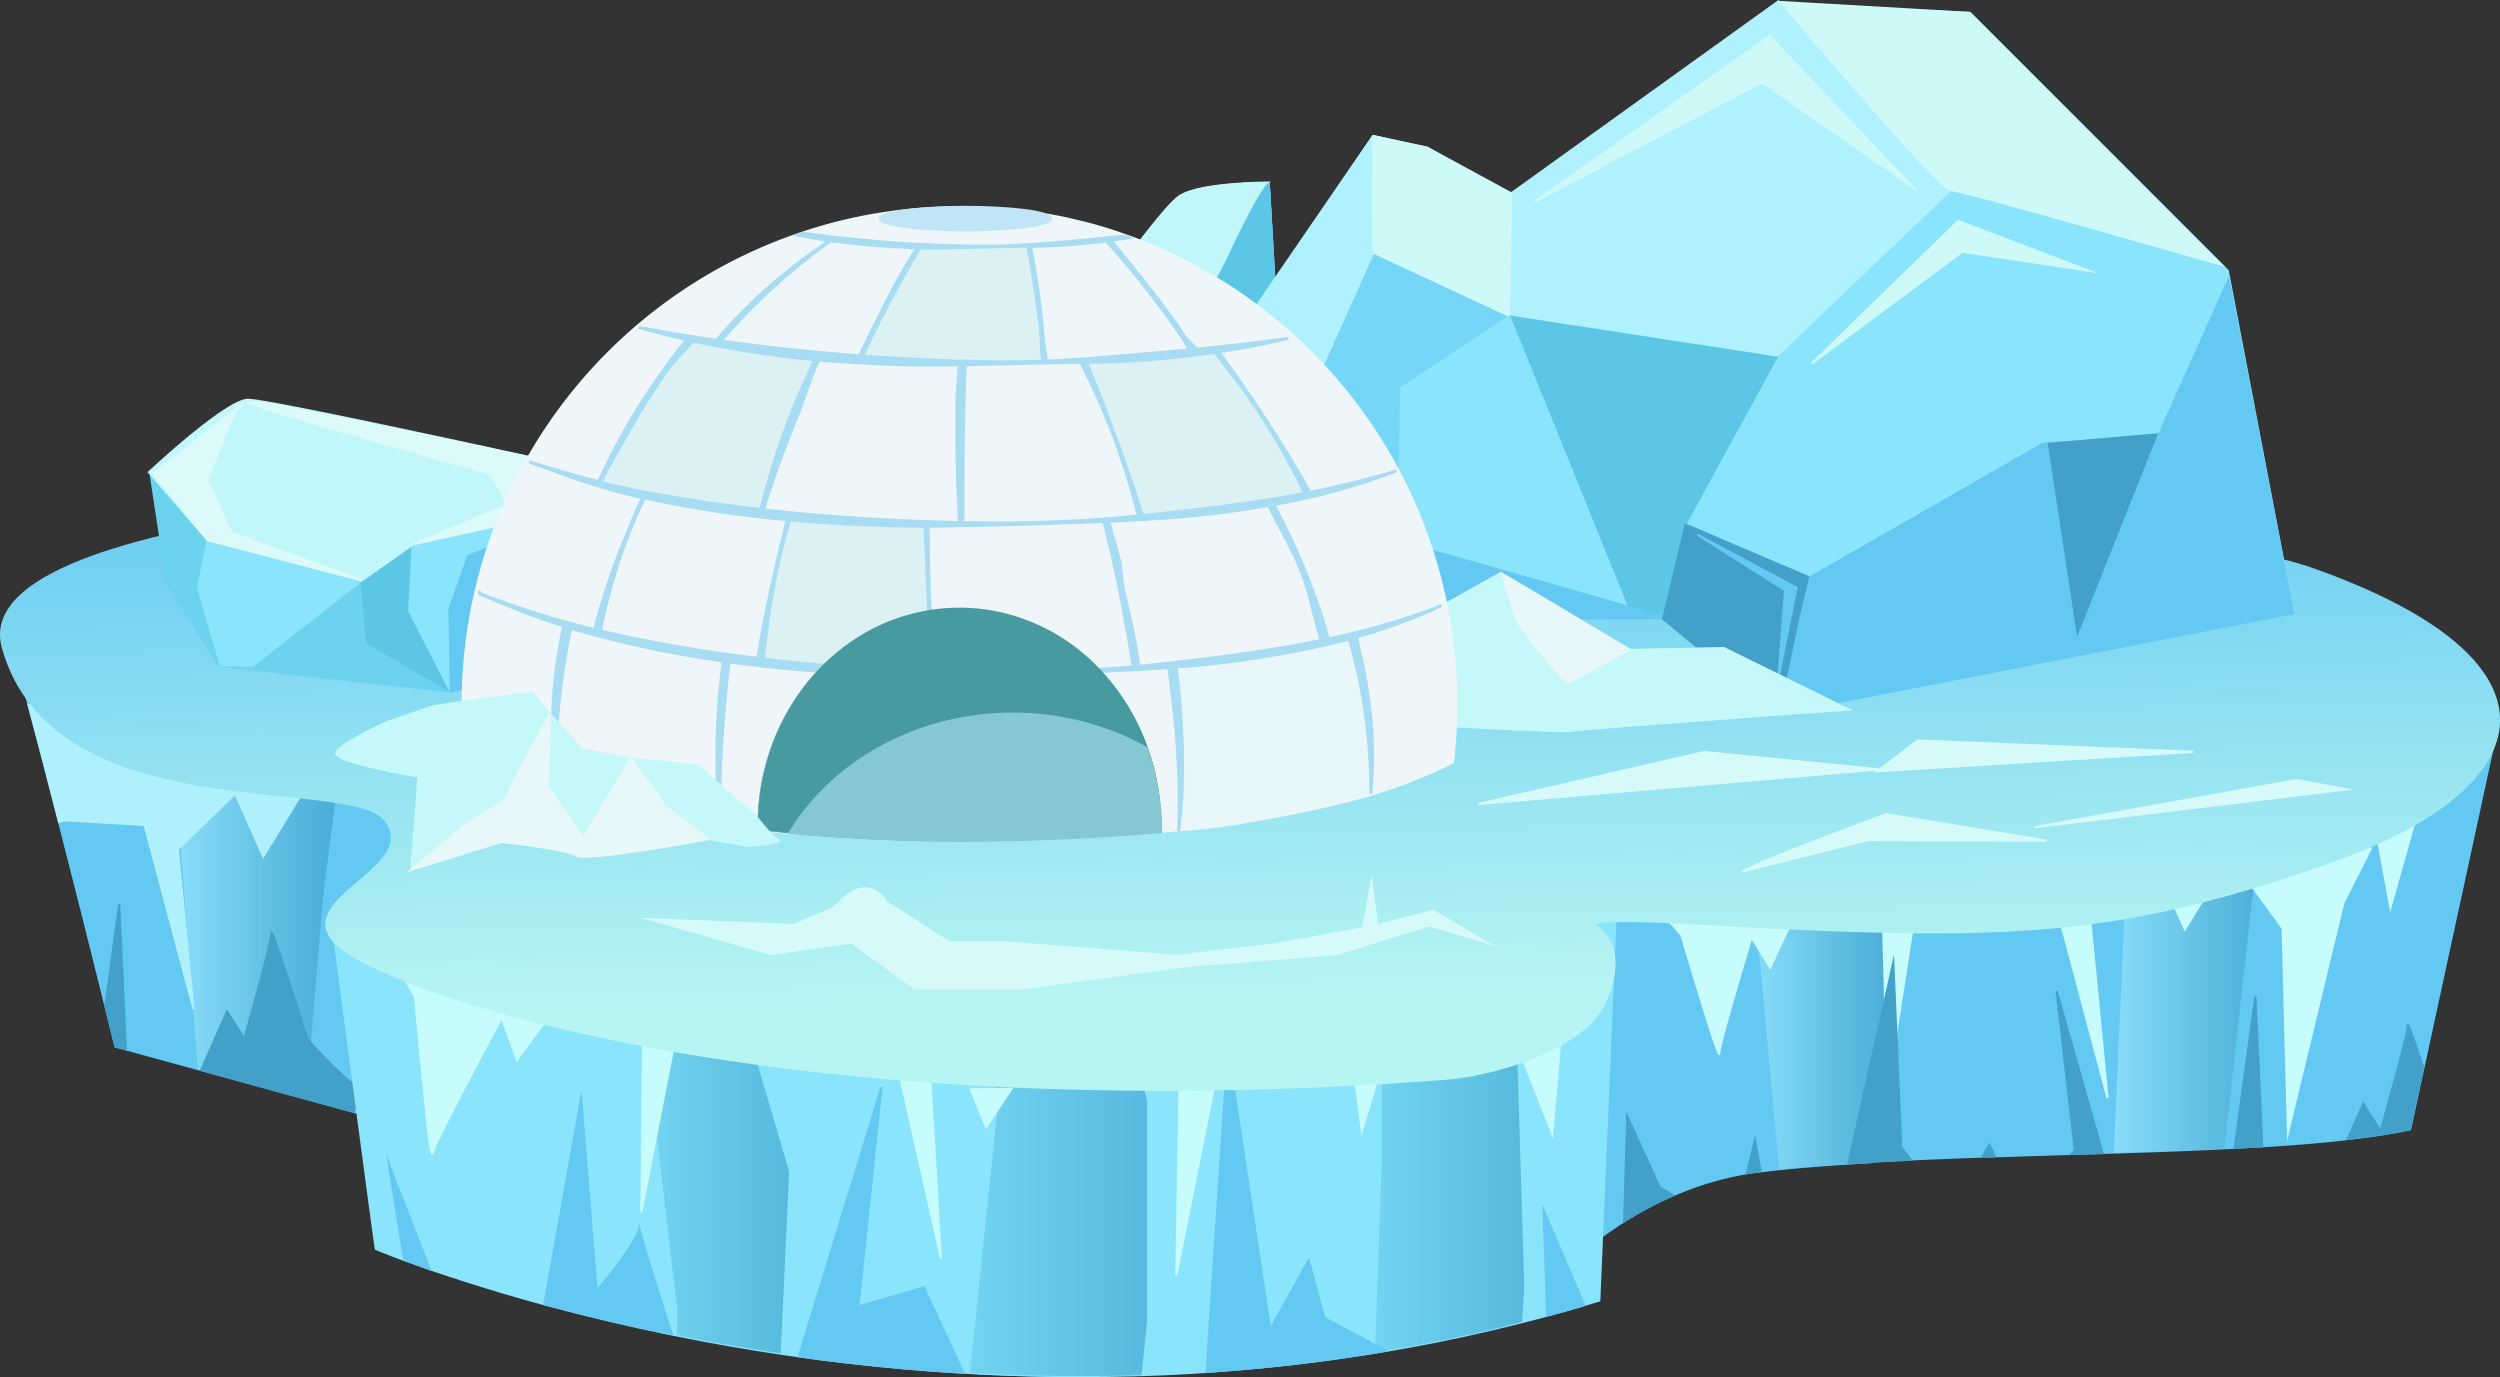 <svg xmlns="http://www.w3.org/2000/svg" xmlns:xlink="http://www.w3.org/1999/xlink" viewBox="0 0 659.84 363.47"><rect x="0" y="0" width="659.84" height="363.47" fill="#333333" stroke="none"/><defs><style>.cls-1{fill:#75d6f7;}.cls-2{fill:#5bc6e6;}.cls-3{fill:#43a0c9;}.cls-4{fill:#c1f7f9;}.cls-5{fill:#63c8f2;}.cls-12,.cls-13,.cls-14,.cls-6,.cls-7,.cls-9{opacity:0.51;}.cls-6{fill:url(#linear-gradient);}.cls-7{fill:url(#linear-gradient-2);}.cls-8{fill:#c6fcfc;}.cls-9{fill:url(#linear-gradient-3);}.cls-10{fill:#aef0fc;}.cls-11{fill:#8ae4fc;}.cls-12{fill:url(#linear-gradient-4);}.cls-13{fill:url(#linear-gradient-5);}.cls-14{fill:url(#linear-gradient-6);}.cls-15{fill:url(#linear-gradient-7);}.cls-16{fill:#6cd3ef;}.cls-17{fill:#dcfafa;}.cls-18{fill:#aff1fd;}.cls-19{fill:#cdf9f9;}.cls-20{fill:#c5f8f9;}.cls-21{fill:#e8f7fa;}.cls-22{fill:#eff6f9;}.cls-23{fill:#c0e5f7;}.cls-24{fill:#dcf1f4;}.cls-25{fill:#a8dcf2;}.cls-26{fill:#479aa0;}.cls-27{fill:#85c7d3;}.cls-28{fill:#d6fafa;}</style><linearGradient id="linear-gradient" x1="463.26" y1="251.23" x2="502.04" y2="251.23" gradientUnits="userSpaceOnUse"><stop offset="0" stop-color="#acf2fe"/><stop offset="0.06" stop-color="#a3ebf9"/><stop offset="0.51" stop-color="#64bad7"/><stop offset="0.83" stop-color="#3c9cc2"/><stop offset="1" stop-color="#2d90ba"/></linearGradient><linearGradient id="linear-gradient-2" x1="557.92" y1="248.21" x2="601.67" y2="248.21" xlink:href="#linear-gradient"/><linearGradient id="linear-gradient-3" x1="47.74" y1="235.89" x2="90.84" y2="235.89" xlink:href="#linear-gradient"/><linearGradient id="linear-gradient-4" x1="362.9" y1="296.58" x2="402.3" y2="296.58" gradientUnits="userSpaceOnUse"><stop offset="0" stop-color="#5ac5e5"/><stop offset="1" stop-color="#258fc1"/></linearGradient><linearGradient id="linear-gradient-5" x1="255.97" y1="301.93" x2="302.75" y2="301.93" xlink:href="#linear-gradient-4"/><linearGradient id="linear-gradient-6" x1="171.69" y1="300.76" x2="208.27" y2="300.76" xlink:href="#linear-gradient-4"/><linearGradient id="linear-gradient-7" x1="328.96" y1="116.29" x2="331.22" y2="263.38" gradientUnits="userSpaceOnUse"><stop offset="0" stop-color="#63c8f2"/><stop offset="1" stop-color="#b7f5f2"/></linearGradient></defs><g id="Layer_2" data-name="Layer 2"><g id="_Layer_" data-name="&lt;Layer&gt;"><path class="cls-1" d="M341.41,155.1l-2.32.49-22.93,4.85-3.91.82-5.54,1.18-10.15,2.15-7.39,1.55L276,168.93l-1.41-6.61-1.29-6-.14-.63-.94-4.39s.24-2,.64-5.3c.07-.45.13-.92.19-1.41l0-.19,0-.23c.56-4.42,1.37-10.5,2.31-17l.09-.56c.25-1.78.52-3.59.81-5.41.89-5.84,1.88-11.77,2.91-17,1.43-7.33,2.93-13.3,4.33-15.75,4.81-8.43,21.19-30.73,27-35.9.25-.22.49-.42.7-.58,2.45-1.83,8.18-2.78,13.42-3.26,5.51-.51,10.49-.51,10.49-.51l2,36.18.51,9.11.69,11.2,1.41,23,1.08,17.8Z"/><path class="cls-1" d="M275.89,169.1l-3.81-17.77s.23-2,.64-5.33c0-.29.08-.59.12-.91l.09-.69c.53-4.22,1.35-10.42,2.34-17.28l.08-.56c.27-1.89.55-3.71.81-5.41,1-6.55,2-12.27,2.91-17,1.61-8.24,3.07-13.55,4.35-15.79,5-8.74,21.43-31,27-35.94.27-.24.5-.44.7-.59,2.07-1.55,6.61-2.65,13.49-3.29,5.46-.5,10.46-.51,10.51-.51s2.65,45.43,2.65,45.43l3.79,61.76Zm-3.52-17.79,3.74,17.45L341.26,155l-3.77-61.51L335,48.32c-.85,0-5.4,0-10.34.5-6.74.62-11.35,1.74-13.34,3.24a8.14,8.14,0,0,0-.69.57c-5.56,5-22,27.14-26.94,35.86-1.27,2.21-2.72,7.49-4.32,15.7-.93,4.74-1.91,10.46-2.91,17-.26,1.7-.54,3.52-.81,5.41l-.09.56c-1,6.86-1.8,13.06-2.31,17.05,0,.22-.11.92-.11.92,0,.32-.08.62-.12.91C272.63,149.13,272.4,151.08,272.37,151.31Z"/><path class="cls-2" d="M341.41,155.1l-29.16,6.16-5.54,1.18,5.77-72.76-1.26-6.29,13.42-34.71c5.51-.51,10.49-.51,10.49-.51l2,36.18.51,9.11Z"/><path class="cls-2" d="M306.54,162.62l0-.19,5.77-72.74-1.26-6.31s13.46-34.84,13.46-34.84c5.55-.51,10.55-.52,10.6-.52s2.65,45.43,2.65,45.43l3.79,61.76Zm4.83-79.22,1.26,6.27s-5.76,72.58-5.76,72.58L341.26,155l-3.77-61.51L335,48.32c-.84,0-5.34,0-10.25.49Z"/><path class="cls-3" d="M341.41,155.1l-29.16,6.16c.55-6.15,1.9-20.14,3.53-28.47,2.13-10.91,16.84-28,16.84-28l2.84-15.17,1.67-5.29.51,9.11Z"/><path class="cls-3" d="M312.09,161.45l0-.2c.51-5.76,1.88-20.07,3.53-28.48,2.07-10.61,16.14-27.21,16.84-28l2.84-15.13,1.91-6.08.55,9.91,3.79,61.76ZM337,85.16l-1.43,4.53-2.85,15.19c-.17.2-14.72,17.19-16.83,27.94-1.62,8.31-3,22.38-3.5,28.26l28.84-6.1-3.77-61.51Z"/><path class="cls-4" d="M334.84,48.05c-2.52,1.28-11.32,20.49-11.32,20.49L312.2,90.32,283.26,89c4.82-8.59,21.19-31.3,27-36.55l.7-.6c2.44-1.87,8.17-2.83,13.41-3.32C329.87,48.05,334.84,48.05,334.84,48.05Z"/><path class="cls-4" d="M312.28,90.47,283,89.18l.12-.22c5-8.9,21.42-31.52,27-36.59l.7-.59c2.07-1.58,6.61-2.71,13.49-3.36,5.47-.52,10.46-.52,10.51-.52h.62l-.55.28c-2.45,1.24-11.17,20.23-11.26,20.42ZM283.51,88.9l28.6,1.26,11.28-21.69c.34-.74,8.08-17.59,11-20.27-1.35,0-5.53.09-10,.51C317.63,49.35,313,50.49,311,52l-.7.59C304.82,57.61,288.63,79.87,283.51,88.9Z"/><path class="cls-5" d="M659.26,191.12l-.7,3.22-18.94,87.47-3.52,16.26c-4.73,1-10.28,1.89-16.48,2.6-6.81.8-14.4,1.41-22.52,1.91-.84.06-1.69.1-2.55.15l-4.75.26-2.71.14c-3.32.16-6.72.32-10.18.45-6.19.26-12.54.48-19,.69l-2.93.09c-2.74.08-5.48.17-8.24.24l-18.83.6-1.38,0-3.35.13c-6.4.23-12.72.47-18.88.76-3.28.15-6.51.3-9.68.49l-.64,0-6.12.38c-6.45.41-12.59.9-18.32,1.51-1.66.17-3.29.35-4.88.55l-.67.08c-1,.12-1.95.27-2.91.42-1.28.22-2.53.44-3.76.72a81,81,0,0,0-15.48,5l-.29.13c-1.15.51-2.26,1-3.34,1.53a97.2,97.2,0,0,0-9.54,5.34c-1.8,1.13-3.41,2.22-4.81,3.23-.37.26-.71.5-1,.76a71.39,71.39,0,0,0-5.81,4.71l-1.09-95.58-.46-40,12-.21,40.25-.72,34.36-.59,57.27-1,42.36-.75,21.79-.38,11.52-.21,14.22-.25,4.48-.09Z"/><path class="cls-5" d="M416.75,331.71v-.65l-1.56-135.9,12.25-.22,232.18-4.11-.77,3.57L636.33,298.31l-.18,0c-4.58,1-10,1.85-16.5,2.6-6.33.74-13.7,1.37-22.53,1.91-.75.06-1.51.1-2.28.14l-.27,0c-1.57.09-3.16.18-4.76.25l-2.71.14c-3.19.16-6.52.31-10.18.46-6,.25-12.17.46-19,.68l-2.93.09-4.06.12-4.18.13-3.41.11-15.43.48-1.37,0-1.65.06-1.7.06c-7.66.27-13.48.51-18.88.76-3.37.16-6.51.31-9.67.49L494,307c-2.07.12-4.11.24-6.12.38-6.93.44-12.92.93-18.31,1.5-1.76.18-3.36.36-4.87.55l-.61.07c-1,.12-1.88.26-3,.43-1.47.25-2.66.48-3.75.72a80.93,80.93,0,0,0-15.43,5,1.69,1.69,0,0,1-.31.13l-.35.16c-1,.46-2,.91-3,1.37a98.59,98.59,0,0,0-9.51,5.32c-1.63,1-3.25,2.11-4.8,3.22-.36.26-.7.5-1,.76a67.3,67.3,0,0,0-5.78,4.69Zm-1-136,1.54,134.71c.82-.72,2.67-2.31,5.36-4.3.33-.25.67-.5,1-.76,1.56-1.12,3.19-2.21,4.83-3.24a93.47,93.47,0,0,1,9.57-5.35c1-.46,1.95-.91,3-1.37l.38-.17.28-.12A82,82,0,0,1,457.27,310c1.09-.24,2.29-.47,3.78-.72,1.08-.17,2-.31,2.92-.43.27,0,.47-.06.69-.07,1.49-.19,3.09-.37,4.86-.55,5.4-.57,11.39-1.07,18.33-1.51,2-.14,4-.26,6.13-.38l.63-.05c3.17-.18,6.31-.33,9.65-.48,5.43-.26,11.26-.49,18.92-.77l1.7-.06,1.65-.06,1.38,0,15.42-.49,3.41-.11,4.18-.12c1.36,0,2.71-.09,4.07-.12l2.92-.09c6.82-.23,13-.44,19-.69,3.65-.14,7-.3,10.17-.46l2.62-.13c1.69-.08,3.28-.17,4.85-.26l.28,0c.75,0,1.51-.08,2.26-.14,8.82-.54,16.18-1.16,22.51-1.9s11.79-1.59,16.26-2.56l23-106.42-57.22,1Z"/><path class="cls-6" d="M502,193.91,494,306.66l-6.12.38c-6.45.41-12.59.9-18.32,1.51l-6.29-68.42,4.42-45.63Z"/><path class="cls-7" d="M601.67,192.14l-7.36,46-7.22,65c-3.32.16-6.72.32-10.18.45-6.19.26-12.54.48-19,.69l2.87-64.14-1.48-47.24Z"/><path class="cls-8" d="M429.72,227.48l196-3.46-7.26,14.32L603.88,299l-1.42-54L588.54,225.8l-11.86,19.48-8.28-18.44-16.73,16.3,4.56,46.68L541.92,236l-23.38-1.35-12.84,4.18-7.52,48.43-1.34-46.72-21-3.78-8.66,18.62-4.92-8s-8.55,28.3-8.52,30.72-10-31.32-10-31.32-12.25-14.35-16.29-15.11Z"/><path class="cls-8" d="M603.65,301.1l-1.47-56-13.62-18.76-11.92,19.57-8.33-18.56L552,243.25l4.54,46.54-.56.1L541.7,236.27l-23.12-1.33L506,239.05l-7.49,48.25-.56,0-1.33-46.49L476,237.07,467.24,256l-4.87-7.91c-3,9.93-8.35,28.18-8.32,30,0,.32-.17.39-.27.4-.38.05-.61.12-5.54-15.88-2.29-7.43-4.54-15-4.76-15.7-.76-.89-12.3-14.26-16.09-15l-.38-.08,2.54-4.68,196.66-3.46-7.46,14.74Zm-15.13-75.81,14.23,19.58c0,.09,1.36,51.92,1.36,51.92l14.11-58.51,7.06-14-195.39,3.45-2,3.73c4.39,1.45,15.59,14.54,16.08,15.11,3.33,11.06,8.23,27.08,9.63,30.7.95-5.23,8.11-28.92,8.43-30l.18-.61,5,8.09,8.53-18.34.21,0,21.21,3.82,1.26,43.85,7.06-45.53.17-.06,12.9-4.19,23.63,1.35.06.2,13.41,50.45L551.38,243l17.12-16.68,8.22,18.32Z"/><polygon class="cls-8" points="622.28 215.68 637.74 215.43 630.9 239.59 627.14 218.66 622.28 215.68"/><path class="cls-8" d="M630.84,240.85l-4-22-5.58-3.43,16.82-.27Zm-7.58-24.91,4.13,2.55L631,238.32l6.4-22.6Z"/><path class="cls-3" d="M438.05,313.34l3.51,2.15c-1.15.51-2.26,1-3.34,1.53a97.2,97.2,0,0,0-9.54,5.34l.84-27.71Z"/><path class="cls-3" d="M428.38,322.89l0-.54.87-28.92,9,19.71,3.88,2.38-.86.39c-1,.46-2,.91-3,1.37a98.59,98.59,0,0,0-9.51,5.32Zm1.38-27L429,321.83a95.29,95.29,0,0,1,9.12-5.06c.93-.45,1.88-.88,2.85-1.32l-3.12-1.92C437.8,313.45,429.76,295.88,429.76,295.88Z"/><path class="cls-3" d="M463.18,301l1.49,8.12-.67.08c-1,.12-1.95.27-2.91.42Z"/><path class="cls-3" d="M460.72,310l2.5-10.34,1.79,9.76-.32,0a5.9,5.9,0,0,0-.59.06c-1,.12-1.88.26-3,.43Zm2.42-7.61-1.67,6.91c.9-.14,1.69-.26,2.5-.36l.37,0Z"/><path class="cls-3" d="M501.81,302.79l2.5,3.34c-3.28.15-6.51.3-9.68.49-2.28.13-4.54.27-6.76.42l11.84-53Z"/><path class="cls-3" d="M487.51,307.35l.08-.37,12.31-55.05,2.19,50.76,2.77,3.7-.54,0c-3.37.16-6.51.31-9.67.49-2.39.15-4.59.28-6.76.43Zm12-51.1-11.29,50.48c2-.14,4.12-.26,6.22-.39,3.17-.18,6.16-.32,9.31-.47l-2.23-3C501.53,302.8,499.52,256.25,499.52,256.25Z"/><path class="cls-3" d="M525.08,302.14l1.46,3.1-3.35.13Z"/><path class="cls-3" d="M522.68,305.67l2.43-4.14,1.87,4-.42,0-1.66.06-1.7.06Zm2.38-2.93-1.36,2.32,1.18,0,1.23,0Z"/><path class="cls-3" d="M542.86,261.6,555,304.36c-2.74.08-5.48.17-8.24.24l.93-.92Z"/><path class="cls-3" d="M546,304.91l1.34-1.34-4.8-41.94.56-.11,12.23,43.11H555l-4.06.12-4.18.13ZM543.54,265,548,303.78l-.52.52,3.46-.1,3.7-.11Z"/><path class="cls-3" d="M595.3,263l1.8,39.55c-.84.06-1.69.1-2.55.15l-4.75.26Z"/><path class="cls-3" d="M589.47,303.29,595,263l.57,0,1.81,39.82-.28,0c-.75.06-1.51.1-2.28.14l-.27,0c-1.57.09-3.16.18-4.76.25Zm5.69-37.14-5,36.54c1.48-.07,3-.16,4.41-.24l.28,0c.66,0,1.33-.07,2-.12Z"/><path class="cls-3" d="M639.62,281.81l-3.52,16.26c-4.73,1-10.28,1.89-16.48,2.6l4.15-9.32,4.55,7.14s7.29-25.67,7.23-27.87C635.52,269.63,637.47,275.3,639.62,281.81Z"/><path class="cls-3" d="M619.16,301l4.56-10.26,4.5,7.06c2.56-9,7.09-25.52,7-27.18,0-.32.18-.39.26-.4.39-.07.55-.08,4.37,11.49,0,.15-3.56,16.59-3.56,16.59l-.18,0c-4.58,1-10,1.85-16.5,2.6Zm4.65-9.06-3.73,8.38c6.12-.71,11.42-1.56,15.77-2.5l3.47-16c-2.14-6.48-3.13-9.24-3.59-10.37-.84,4.93-6.86,26.15-7.13,27.12l-.18.61Z"/><path class="cls-5" d="M108.19,198.48v99l-13.86-3.81-1.1-.3-5.84-1.6L80.78,290l-7.31-2L53.08,282.4l-.86-.23-19-5.22-2.73-.75s-1-4.15-2.68-10.85C25,254,20.31,235.34,15.6,217c-1.38-5.41-2.77-10.79-4.11-15.95s-2.7-10.3-3.93-14.91C5,176.61,2.86,169,1.52,165L55,181.77l28,8.8.64.22L90.84,193Z"/><path class="cls-5" d="M108.48,297.91l-.36-.1L30.24,276.43c0-.16-1.06-4.31-2.72-11-3-12.21-7.61-30.52-12.19-48.4-1.39-5.41-2.77-10.79-4.12-16-1.63-6.28-2.85-10.87-3.93-14.9-2.77-10.34-4.8-17.44-6-21.12l-.17-.53,107.4,33.75ZM30.71,276l77.2,21.19V198.69L2,165.39c1.24,3.82,3.21,10.76,5.86,20.63,1.08,4,2.3,8.62,3.94,14.91,1.34,5.16,2.72,10.54,4.11,15.95,4.58,17.88,9.15,36.19,12.19,48.4C29.54,271.21,30.51,275.14,30.71,276Z"/><path class="cls-9" d="M90.84,193l-5.5,43.05L80.78,290l-7.31-2L53.08,282.4l-.86-.23-4.48-57.28s3.68-21.47,7.29-43.12l28,8.8.64.22Z"/><path class="cls-10" d="M80,208.86,69.52,226.08l-7.47-16.64L46.94,224.16l4.13,42.15-12.94-48.6L17,216.49,15.6,217c-1.38-5.41-2.77-10.79-4.11-15.95s-2.7-10.3-3.93-14.91Z"/><path class="cls-10" d="M50.79,266.38,37.91,218l-20.85-1.21-1.66.53-.07-.29c-1.39-5.41-2.77-10.79-4.12-16-1.63-6.28-2.85-10.87-3.93-14.9l-.13-.5.49.15L80.43,208.7l-11,18L62,209.93,47.23,224.27l4.12,42ZM17,216.21l21.36,1.23,0,.2,12,45.22-3.8-38.81L62.15,209l7.41,16.52,10-16.45L8,186.52c1,3.91,2.22,8.38,3.8,14.41,1.31,5.07,2.67,10.35,4,15.66Z"/><path class="cls-3" d="M31.47,238.65,33.21,277l-2.73-.75s-1-4.15-2.68-10.85Z"/><path class="cls-3" d="M33.51,277.32l-3.27-.89c0-.16-1.06-4.31-2.72-11,0-.11,3.67-26.81,3.67-26.81l.56,0ZM30.71,276l2.19.6-1.57-34.8-3.25,23.57C29.55,271.24,30.51,275.15,30.71,276Z"/><path class="cls-3" d="M96.19,287.77l-3,5.65-5.84-1.6L73.47,288,53.08,282.4,59.93,267l4.56,7.14s7.28-25.68,7.22-27.87,9.53,28.12,9.53,28.12S92.53,287.14,96.19,287.77Z"/><path class="cls-3" d="M93.38,293.75l-6.06-1.66-34.64-9.5.14-.3,7.07-15.92,4.5,7.06c2.55-9,7.09-25.52,7-27.18,0-.32.18-.39.26-.4.41,0,.88.81,5.27,14.27,2.17,6.65,4.31,13.4,4.53,14.09.74.83,11.33,12.69,14.75,13.28l.38.06ZM53.47,282.21l39.62,10.87L95.77,288c-4-1.3-14.3-12.9-14.75-13.4-3.14-9.86-7.75-24.09-9.12-27.49-.84,4.92-6.86,26.16-7.14,27.13l-.17.61L60,267.56Z"/><path class="cls-5" d="M168.72,324.2c-.38-1.61-.47-2.38-.07-1.78A2.24,2.24,0,0,1,168.72,324.2Z"/><path class="cls-5" d="M168.71,325.38l-.26-1.11c-.46-2-.4-2.19-.13-2.31s.48.17.56.3a2.44,2.44,0,0,1,.12,2Z"/><path class="cls-5" d="M276.32,337.66l9.38,25.52c-8.23,0-16.29-.18-24.17-.53l-2.94-.14Z"/><path class="cls-5" d="M284.78,363.47c-7.55,0-15.17-.18-23.27-.54l-3.46-.16.31-.42,18.05-25.3.18.51,9.51,25.91h-1.32Zm-25.66-1.22,2.42.11c8.27.37,16,.53,23.75.54l-9.05-24.64Z"/><path class="cls-11" d="M426.68,235.06l-.61,14.32-3.15,74.78-.09,2.19-.72,16.9c-1.32.41-2.66.81-4,1.2-3.28,1-6.52,1.89-9.78,2.76-2.21.61-4.44,1.19-6.63,1.74-.28.08-.53.15-.81.21q-14.7,3.7-29.15,6.33l-6,1.05c-.94.17-1.9.32-2.84.46-15.12,2.48-29.95,4.11-44.41,5.09-5.79.39-11.54.68-17.19.85l-2,.06c-4.56.12-9.1.18-13.56.18-8.23,0-16.29-.18-24.17-.53l-2.94-.14c-.89,0-1.76-.09-2.62-.15-.58,0-1.15-.06-1.73-.09-10.77-.64-21.16-1.59-31.11-2.74-4.18-.49-8.26-1-12.29-1.6-1.61-.23-3.2-.46-4.78-.71-9.66-1.43-18.84-3.07-27.45-4.8-.42-.09-.87-.16-1.29-.26-12.48-2.54-23.74-5.28-33.59-8L143,344c-7.25-2-13.71-3.91-19.31-5.7-3.85-1.22-7.3-2.36-10.3-3.4-2.59-.89-4.86-1.72-6.76-2.42-5-1.83-7.58-2.95-7.58-2.95l-4.72-35.82-6-45,12.15-.49,2.44-.1,5.22-.22,3.57-.13.67,0,22.52-.91,7.79-.32,30-1.22,2.89-.12,7.82-.31,15-.61L230.59,243l17.47-.7,13.21-.53,7.72-.32,10.73-.43,8.14-.33,10.1-.41,30.3-1.22,28.68-1.18,7.56-.3,2.62-.11,24-1,8.06-.32,8.9-.37,7.81-.32Z"/><path class="cls-11" d="M284.78,363.47c-7.55,0-15.17-.18-23.27-.54l-2.94-.13-2.62-.16-1.16-.05-.56,0c-10.22-.6-20.69-1.53-31.14-2.74-4.12-.48-8.26-1-12.29-1.6l-4.78-.7c-9-1.34-18-2.91-27.46-4.81l-.65-.13-.65-.13c-11.32-2.3-22.63-5-33.6-7.95l-.37-.1-.36-.1c-6.62-1.81-13.12-3.73-19.32-5.71-3.57-1.12-7-2.27-10.31-3.4-2.19-.76-4.34-1.53-6.77-2.42-4.91-1.81-7.57-2.95-7.59-3-.17-.23-10.88-81.3-10.88-81.3l24.36-1L427,234.76l-.62,14.63-4,94.07-.19.06c-1,.31-2,.61-3,.9l-1,.31c-3.25,1-6.54,1.89-9.79,2.76-2,.55-4.16,1.12-6.63,1.74-.37.1-.58.16-.82.21-9.7,2.44-19.51,4.57-29.16,6.33l-6,1.05c-.94.17-1.91.32-2.85.46-14.34,2.35-29.29,4.07-44.43,5.09-5.87.4-11.66.69-17.2.85-.62,0-1.22,0-1.84.06h-.2C294.39,363.41,289.48,363.46,284.78,363.47ZM99.31,329.34c.62.26,3.18,1.32,7.41,2.88,2.43.9,4.58,1.67,6.76,2.43,3.27,1.12,6.73,2.26,10.3,3.39,6.2,2,12.69,3.89,19.3,5.7l.36.1c.12,0,.24.07.36.09,11,3,22.26,5.65,33.58,8l.64.12.65.14c9.49,1.89,18.46,3.46,27.43,4.79,1.59.25,3.17.47,4.78.7,4,.58,8.16,1.12,12.28,1.6,10.43,1.22,20.9,2.14,31.1,2.74l.56,0,1.15.06,2.63.15,2.94.13c8.09.36,15.7.54,23.24.54,4.71,0,9.6,0,14.47-.19h.21l1.83-.06c5.54-.16,11.32-.45,17.18-.85,15.12-1,30-2.73,44.38-5.08.94-.14,1.9-.29,2.84-.46l6-1.05c9.63-1.75,19.43-3.88,29.13-6.32l.66-.17c2.61-.66,4.78-1.23,6.77-1.78,3.25-.87,6.54-1.79,9.78-2.76l1-.3,2.79-.84,4.55-107.69L88.71,249Z"/><path class="cls-12" d="M402.3,339.7l-.59,9.25c-.28.08-.53.15-.81.21q-14.7,3.7-29.15,6.33l-6,1.05c-.94.17-1.9.32-2.84.46l1.81-50.83V256.39l2.41-18.93,24-1,8.06-.32C400.41,277.1,402.3,339.7,402.3,339.7Z"/><path class="cls-13" d="M302.75,290.94v57.9l-1.45,14.1-2,.06c-4.56.12-9.1.18-13.56.18-8.23,0-16.29-.18-24.17-.53l-2.94-.14c-.89,0-1.76-.09-2.62-.15L263.13,294l-1.86-52.22,7.72-.32,10.73-.43,8.14-.33C294.35,261.63,302.75,289.06,302.75,290.94Z"/><path class="cls-14" d="M208.27,309.22l-2.21,48c-9.66-1.43-18.84-3.07-27.45-4.8l.19-6.62-7.11-59.95,3.92-40.63,7.82-.31,15-.61-2.39,23.26Z"/><path class="cls-5" d="M102.6,307.18l10.79,27.73c-2.59-.89-4.86-1.72-6.76-2.42Z"/><path class="cls-5" d="M113.88,335.39l-.58-.21c-2.19-.76-4.34-1.53-6.77-2.42-.18-.22-4.63-28.16-4.63-28.16Zm-7-3.11c2.15.79,4.08,1.49,6,2.16l-9.6-24.68Z"/><path class="cls-5" d="M168.72,324.2c1.65,6.68,8.6,28,8.6,28-12.48-2.54-23.74-5.28-33.59-8,3.93-21.71,9.68-54.3,9.68-54.3l4.05,50.8S167.41,329.23,168.72,324.2Z"/><path class="cls-5" d="M177.74,352.54l-.48-.1c-11.32-2.3-22.63-5-33.6-7.95l-.25-.07,0-.26c3.89-21.47,9.62-54,9.68-54.29l.39-2.2L157.69,340c1.94-2.29,9.64-11.57,10.76-15.87l.28-1.08.27,1.08c1.63,6.59,8.52,27.73,8.59,27.95ZM144.06,344c10.73,2.91,21.77,5.52,32.84,7.79-1-3-6.41-19.76-8.21-26.58-2.09,5.36-10.63,15.24-11,15.68l-.45.51,0-.67-3.88-48.58C152,299.8,147.36,325.78,144.06,344Z"/><path class="cls-5" d="M243.82,339.7l10.42,22.57c-10.77-.64-21.16-1.59-31.11-2.74-4.18-.49-8.26-1-12.29-1.6l21.81-71.06-6.1,57.9Z"/><path class="cls-5" d="M254.7,362.58l-.47,0c-10.22-.6-20.69-1.53-31.14-2.74-4.12-.48-8.26-1-12.29-1.6l-.33,0,.1-.32,21.81-71.06.55.12-6.05,57.48,17.1-5,.1.22Zm-43.49-4.89c3.92.56,7.94,1.09,11.95,1.55,10.27,1.2,20.57,2.11,30.63,2.72L243.67,340l-17.44,5.13,5.83-55.41Z"/><path class="cls-5" d="M349.47,347.82l16.27,8.72a473,473,0,0,1-47.25,5.55l5.59-85.39,11.17,74.17,10.17-18.29Z"/><path class="cls-5" d="M318.19,362.39l0-.32,5.76-88L335.41,350l10.1-18.17,4.2,15.8,16.9,9.05-.82.14a476,476,0,0,1-47.28,5.55Zm6-83-5.4,82.43c15.61-1.06,31.11-2.87,46.09-5.38L349.23,348c0-.12-3.91-14.68-3.91-14.68l-10.23,18.4Z"/><path class="cls-5" d="M418.12,344.45c-3.28,1-6.52,1.89-9.78,2.76l-1-27.84Z"/><path class="cls-5" d="M408.07,347.58l0-.36-1-29.36,11.47,26.78-.31.09c-3.25,1-6.54,1.89-9.79,2.76Zm-.36-26.7.9,26c3-.81,6.1-1.68,9.12-2.58Z"/><path class="cls-8" d="M139.15,264.31l7.71,1.15-10.48,14.2-4.07-11.13s-17.69,32.83-18.26,35.82-4.51-41.21-4.51-41.21-.8-1.44-2-3.59l5.17.78,3.53.53.66.1Z"/><path class="cls-8" d="M114,304.78c-.41,0-.74,0-2.79-20.95-1-9.81-1.85-19.74-1.93-20.61-.15-.27-.91-1.63-2-3.53l-.3-.51,10,1.5,30.47,4.57-11.08,15-4-11c-2.33,4.33-17.42,32.47-17.93,35.17C114.27,304.71,114.11,304.78,114,304.78ZM108,259.92c1.07,1.84,1.74,3.07,1.75,3.08,1.33,14.76,3.41,36.3,4.21,40.59,2.16-5.68,17.37-33.93,18.06-35.19l.29-.56,4.11,11.23,9.89-13.4Z"/><polygon class="cls-8" points="169.79 262.19 180.51 262.05 169.26 319.99 169.79 262.19"/><path class="cls-8" d="M169.54,320,169,320l.53-58.07,11.35-.15Zm.54-57.57-.51,54.41,10.6-54.54Z"/><polygon class="cls-8" points="251.28 267.25 244.87 273.06 248.37 332.08 233.81 267.49 251.28 267.25"/><path class="cls-8" d="M248.09,332.14l-14.64-64.93L252,267l-6.88,6.22,3.49,58.88Zm-13.93-64.37,13.72,60.84-3.31-55.67,6-5.39Z"/><polygon class="cls-8" points="256.24 287.53 266.97 287.39 260.25 297.51 256.24 287.53"/><path class="cls-8" d="M260.19,298.12l-4.37-10.87,11.69-.16Zm-3.54-10.31,3.67,9.09,6.12-9.22Z"/><polygon class="cls-8" points="306.56 257.41 327.22 256.74 325.64 260.83 310.47 336.65 311.6 268.6 306.56 257.41"/><path class="cls-8" d="M310.75,336.7l-.56-.06,1.13-68-5.19-11.51,21.51-.7-1.73,4.49Zm-3.75-79,4.88,10.92-1.07,64.92,14.55-72.74L326.8,257Z"/><polygon class="cls-8" points="357.2 280.97 364.76 280.87 359.43 298.53 357.2 280.97"/><path class="cls-8" d="M359.31,299.89l-2.43-19.2,8.26-.11L365,281Zm-1.79-18.64,2,15.92,4.84-16Z"/><polygon class="cls-8" points="412.23 269.6 409.69 299.27 399.21 272.57 395.26 269.83 412.23 269.6"/><path class="cls-8" d="M409.87,300.51,399,272.76l-4.61-3.2,18.17-.25ZM396.15,270.1l3.29,2.29L409.51,298l2.41-28.15Z"/><path class="cls-15" d="M.5,171.05c13.49,48.24,92,33.53,101.06,45.72s-24.13,19.81-13.57,32C98.28,260.66,201.76,298.61,381.65,285c12-.92,32.07-6.94,39.68-16.4,5.26-6.54,8.14-19.58,0-24.38,0,0-3.17-1.91,30.17,0,79.94,4.57,108.6,3.05,164.41-16.76s63.35-53.34-6-77.72C542.49,126-19.11,101,.5,171.05Z"/><path class="cls-5" d="M150.08,175.75c0-2.51,9.66-43.44,9.66-43.44l-49.16,10.21-2.51,18.81,10.65,21.24Z"/><path class="cls-5" d="M118.57,182.89l-.1-.2-10.69-21.32,2.54-19.09,49.8-10.34-.1.44c-.1.4-9.66,40.92-9.66,43.37V176Zm-10.2-21.61,10.51,21,30.93-6.73c.39-3.89,8.49-38.31,9.55-42.83l-48.53,10.07Z"/><polygon class="cls-16" points="39.73 124.96 44.12 153.8 57.91 175.75 118.57 182.49 108.07 161.33 111.21 139.38 95.53 153.18 39.73 124.96"/><path class="cls-16" d="M119.06,182.83,57.74,176l-13.9-22.16-4.47-29.39.49.25,55.63,28.12,16.11-14.17-3.23,22.62Zm-61-7.35,60,6.67-10.31-20.78c0-.08,3-21.27,3-21.27L95.58,153.52l-.18-.09-55.31-28,4.3,28.24Z"/><polygon class="cls-11" points="54.78 142.52 52.27 155.06 58.19 175.6 66.69 175.75 95.53 153.18 54.78 142.52"/><path class="cls-11" d="M66.78,176,58,175.88l-.06-.2L52,155.07c0-.07,2.58-12.91,2.58-12.91l.29.08L96.16,153l-.45.36Zm-8.38-.7,8.19.13L94.91,153.3,55,142.87,52.56,155Z"/><polygon class="cls-2" points="95.53 153.18 96.79 169.48 118.1 182.02 108.07 161.33 108.7 140.01 95.53 153.18"/><path class="cls-2" d="M118.77,182.74,96.52,169.65c0-.15-1.28-16.58-1.28-16.58L109,139.3l-.64,22ZM97.06,169.31l20.38,12-9.65-19.91c0-.07.6-20.68.6-20.68L95.82,153.28Z"/><polygon class="cls-11" points="158.86 132.48 123.12 146.28 118.1 160.7 118.44 181.57 108.07 161.33 108.92 144.06 158.86 132.48"/><path class="cls-11" d="M118.74,182.79l-11-21.4c0-.08.86-17.56.86-17.56l.21-.05,50-11.57.16.54L123.34,146.5l-5,14.24Zm-10.38-21.53,9.77,19.1-.31-19.71,5.08-14.59L155,133.67l-45.8,10.62Z"/><path class="cls-4" d="M159.64,132.17l-48.75,10.28-.31.07-.19.13-.19.14L95.54,153.17,54.77,142.52,39.33,124.64s20.47-19.11,26.11-19.11a29.5,29.5,0,0,1,3.42.41c15.15,2.44,70.56,14.63,70.56,14.63Z"/><path class="cls-4" d="M95.59,153.48l-41-10.71L38.94,124.62l.2-.19c.84-.78,20.61-19.19,26.3-19.19a29,29,0,0,1,3.47.42c15,2.41,70,14.51,70.57,14.64.08,0,21,12,21,12l-.73.16-49,10.33-.34.24ZM54.93,142.26l40.55,10.6,15-10.62.31-.07,48-10.12-19.54-11.21c-1.8-.4-55.7-12.24-70.49-14.62a27.51,27.51,0,0,0-3.38-.41c-5.17,0-23.58,16.88-25.71,18.85Z"/><path class="cls-17" d="M63.87,106.78c-2.51,1.25-9.09,20.06-9.09,20.06l6.27,13.79,34.48,12.54L54.78,142.52,40.51,125Z"/><path class="cls-17" d="M95.46,153.45,54.61,142.77c0-.08-14.5-17.86-14.5-17.86l.23-.17,23-17.89a1.9,1.9,0,0,1,.43-.33l.3.48-.43.34c-2.17,2.26-6.79,14.52-8.53,19.49l6.18,13.58,34.37,12.5ZM54.94,142.26l34.75,9.09L60.84,140.86l-6.37-14c.6-1.7,4.77-13.52,7.65-18.35L40.92,125Z"/><path class="cls-17" d="M109.13,143.63l24.81-10.36-4.4-8.15s-64.1-18-63.95-18.81l2.51-.16c15.15,2.44,71.32,14.42,71.32,14.42l20.51,11.84Z"/><path class="cls-17" d="M109.19,143.91l-.17-.54,24.52-10.24-4.19-7.77c-1.48-.42-16.8-4.73-31.92-9.08-32.26-9.28-32.2-9.61-32.12-10l0-.21,2.73-.17c15,2.41,70.84,14.31,71.4,14.43.08,0,21.23,12.22,21.23,12.22ZM66.73,106.52c6.75,2.41,46.83,13.81,62.89,18.32.12,0,4.72,8.57,4.72,8.57l-22.16,9.26,47-10.38-19.83-11.45c-1.85-.39-56.47-12-71.26-14.41Z"/><path class="cls-11" d="M605.24,161.91l-130.37.9-35.08.24c-.12,0-2,0-2,0l-124.15.87-2.47-3.22-17.84-23.19,69.07-101.6,3,.64L376.66,39,399,52.19l.33-.24L469.87,2.28l1.27-.88,48.76,2L588,71.5Z"/><path class="cls-11" d="M313.52,164.22,311,160.89l-18-23.35L362.3,35.61l14.5,3.12L399,51.85l.19-.13L471.05,1.11l49,2,68.2,68.21c0,.08,17.36,90.83,17.36,90.83h-.34Zm-19.82-26.7,20.1,26.13,291.09-2-17.2-90L519.78,3.71l-48.56-2L470,2.52l-71,50-.16-.1-22.3-13.18-14-3Z"/><polygon class="cls-1" points="438.7 163.07 345.13 163.73 313.66 163.94 311.19 160.73 326.88 135.51 361.42 66.41 398 81.65 438.45 162.6 438.7 163.07"/><path class="cls-1" d="M313.52,164.23l-2.67-3.49.1-.16,15.68-25.22,34.66-69.31.24.1L398.2,81.43l41,81.92Zm-2-3.52,2.26,2.95,124.43-.87L397.79,81.87,361.56,66.78l-34.43,68.85Z"/><polygon class="cls-18" points="365.48 36.96 362.48 66.66 329.44 140.03 312.96 164.52 292.37 137.99 362.39 35.94 365.43 36.58 365.48 36.96"/><path class="cls-18" d="M313,165l-.24-.32L292,138l.12-.17L362.26,35.62l3.43.72.07.62s-3,29.81-3,29.81l-33,73.38Zm-20.26-27L313,164l16.26-24.17,33-73.29,3-29.62a18.34,18.34,0,0,0-2.68-.71Z"/><polygon class="cls-2" points="469.1 93.84 444.72 138.55 442.69 162.93 429.48 160.9 398 81.65 411.2 78.61 469.1 93.84"/><path class="cls-2" d="M443,163.26l-13.67-2.11-31.67-79.7,13.59-3.13,58.32,15.34-.17.32L445,138.63Zm-13.26-2.62,12.74,2,2-24.19L468.68,94,411.19,78.9l-12.81,3Z"/><polygon class="cls-18" points="514.82 50.17 469.1 93.84 397.92 82.86 399.06 50.86 469.35 0.38 514.82 50.17"/><path class="cls-18" d="M469.19,94.14l-71.56-11,1.15-32.39L469.39,0l.17.19,45.65,50-.2.19Zm-71-11.52L469,93.54l45.42-43.38L469.31.76,399.34,51Z"/><path class="cls-19" d="M586.31,69.91s-68.45-19.74-71.49-19.74S470,.53,470,.53l49.9,2.9Z"/><path class="cls-19" d="M587.29,70.48l-1.06-.3c-.68-.2-68.44-19.73-71.42-19.73S474.07,5.81,469.79.71l-.43-.5L520,3.15ZM470.65.85c16.75,19.9,42,49,44.16,49,2.88,0,61.54,16.86,70.52,19.45L519.78,3.71Z"/><polygon class="cls-19" points="398.87 51.05 398.29 83.33 362.49 66.67 362.43 35.94 376.66 38.98 398.87 51.05"/><path class="cls-19" d="M398.56,83.77,362.21,66.85v-.18l-.07-31.09,14.66,3.15,22.36,12.15v.17ZM362.78,66.49,398,82.89l.58-31.67-22-12-13.85-3Z"/><polygon class="cls-19" points="405.1 53.21 467.07 9.53 504.66 49.15 465.04 21.72 405.1 53.21"/><path class="cls-19" d="M405.23,53.46l-.29-.48L467.11,9.15l.17.18L506.76,51,465,22.05ZM467,9.9l-58.2,41,56.23-29.54.14.09,37.36,25.87Z"/><polygon class="cls-19" points="478.25 95.88 516.85 58.29 551.39 71.5 517.87 66.42 478.25 95.88"/><path class="cls-19" d="M478.42,96.11l-.37-.43L516.78,58,554,72.17l-36-5.45Zm38.5-37.49L481.51,93.1l36.28-27,31,4.7Z"/><path class="cls-5" d="M605.24,161.91,469.61,188.32l-29.82-25.27c-.15-.12,6.07-24.25,6.07-24.25l31.37,14,62-35.56,30.48-2,18.55-41.39Z"/><path class="cls-5" d="M469.53,188.63,439.31,163l.05-.18,6.31-24.46,31.55,14,61.95-35.52,30.31-2,18.85-42.06.17.88,17.07,88.41-.28.06ZM440,162.82,469.69,188,604.9,161.69l-16.79-87-18.25,40.72-30.58,2-62,35.59-31.2-13.89Z"/><polygon class="cls-11" points="398.38 83.52 369.93 102.36 368.91 142.99 429.86 161.28 398.38 83.52"/><path class="cls-11" d="M430.35,161.72l-.57-.17L368.62,143.2V143l1-40.79,28.87-19.11.13.32ZM369.2,142.78l60.18,18.06L398.25,84l-28,18.56Z"/><path class="cls-5" d="M438.7,163.07l-93.57.66c10.9-9.39,23.39-21.12,23.39-21.12l69.93,20Z"/><path class="cls-5" d="M344.36,164l.59-.51c10.76-9.27,23.25-21,23.38-21.11s70.32,20,70.32,20l.51,1Zm24.24-21.1c-1.27,1.2-12.62,11.81-22.7,20.52l92.19-.65Z"/><polygon class="cls-3" points="540.78 117.14 548.35 166.99 569.17 114.67 540.78 117.14"/><path class="cls-3" d="M548.22,168.07l-7.76-51.18,29.14-2.54-.17.43Zm-7.11-50.67,7.36,48.51L568.73,115Z"/><polygon class="cls-3" points="477.23 152.25 474.79 162.44 469.29 188.4 439.03 163.38 444.92 138.52 477.23 152.25"/><path class="cls-3" d="M469.48,188.92l-.37-.3L438.7,163.49l0-.17,6-25.21.31.14,32.54,13.83-2.49,10.43Zm-30.13-25.64,29.76,24.58,5.4-25.48,2.38-10-31.76-13.5Z"/><path class="cls-5" d="M448,141.08c.76.51,26.16,14,26.16,14l-4.83,24.13,1.78-23.37Z"/><path class="cls-5" d="M469.63,179.24l-.56-.08,1.77-23.2-23-14.63a4.85,4.85,0,0,1,.29-.49c1,.59,17.46,9.36,26.14,14l.19.1,0,.21Zm-14.8-34.15,16.6,10.58c0,.16-1.44,18.87-1.44,18.87l3.87-19.34C472.23,154.34,462,148.9,454.83,145.09Z"/><path class="cls-20" d="M488,187.3s-71.12,5.09-73.15,5.59-46.23-2-47.76-2-20.81-11.69-20.81-11.69l49.77-27.93,6.59,3.94,27.45,16.37,24.88-.5Z"/><path class="cls-20" d="M413.32,193.24c-5.28,0-21.91-.84-37.55-1.66-4.79-.25-8.25-.43-8.65-.43-1.56,0-19-10.53-21-11.73l-.42-.25.42-.24,49.92-28,6.74,4,27.37,16.33,24.88-.51,34,16.74-1,.08c-.72,0-71.12,5.09-73.1,5.58A10.23,10.23,0,0,1,413.32,193.24Zm-66.45-14.05c7.46,4.51,19.22,11.39,20.25,11.39.41,0,3.7.17,8.68.43,12.19.64,37.56,2,39,1.61,1.92-.48,63-4.87,72.15-5.53l-32-15.75-24.9.51-34-20.27Z"/><path class="cls-21" d="M402.64,155.12l27.45,16.36s-14.74,8-15.88,8.76-13.72-16-13.72-16l-4.1-12.79Z"/><path class="cls-21" d="M414.12,180.57c-.51,0-1.9-1-7.42-7.86-3.25-4.05-6.4-8.25-6.44-8.3s-4.36-13.58-4.36-13.58l6.89,4,27.87,16.62-.44.24c-.15.08-14.74,8-15.86,8.75A.4.4,0,0,1,414.12,180.57Zm-13.37-16.46c5.73,7.65,12.36,15.8,13.37,15.87,1-.67,12.89-7.15,15.39-8.51l-27-16.11-5.6-3.29Z"/><path class="cls-22" d="M384.31,185.83a132,132,0,0,1-.93,15.73A146.88,146.88,0,0,1,355,211.65a302,302,0,0,1-43.81,7.45l-4.71.47-.29,0c-13.27,1.22-28.28,2-45.23,2.21l-4.61,0c-17.59.08-33.55-.64-48-2-.31,0-.61,0-.92-.07-2.45-.23-4.84-.48-7.2-.75a.68.68,0,0,1-.2,0l-1.17-.13a334.28,334.28,0,0,1-44.44-8c-2.59-.67-5.08-1.34-7.51-2.06A220.05,220.05,0,0,1,123,200.62a132.49,132.49,0,0,1-.81-13.44c0-.45,0-.9,0-1.35a130.92,130.92,0,0,1,3.28-29.22c0-.16.06-.28.09-.42a129.19,129.19,0,0,1,13-33.72,1.58,1.58,0,0,1,.13-.26A131.58,131.58,0,0,1,210.05,62l1.86-.62A127,127,0,0,1,231,56.61l1-.17,1.72-.26.82-.12c1.41-.2,2.82-.38,4.24-.53.4-.06.72-.09,1-.12,3.58-.37,7.24-.58,10.89-.66h3.37c1.34,0,2.67,0,4,.06L261,55c1.44.08,2.85.18,4.26.3l.83.08c.89.09,1.79.18,2.67.3.46,0,.91.1,1.37.16,1.13.15,2.26.3,3.37.47s2,.32,3,.5c.7.12,1.4.26,2.08.4l1,.18c2.87.6,5.72,1.28,8.52,2.06.52.14,1,.27,1.51.43,2.46.71,4.86,1.47,7.24,2.33.53.18,1.07.36,1.6.56A131.41,131.41,0,0,1,369,124.39a.62.62,0,0,1,.1.2A130.33,130.33,0,0,1,384.31,185.83Z"/><path class="cls-22" d="M253.77,222.13c-16,0-31.25-.67-45.47-2-.3,0-.61,0-.91-.07-2.63-.25-5-.49-7.22-.75a.68.68,0,0,1-.23,0l-1.14-.13a335.59,335.59,0,0,1-44.47-8c-2.9-.75-5.28-1.4-7.49-2.05a.5.5,0,0,1-.19,0,224.88,224.88,0,0,1-23.81-8.22,104.59,104.59,0,0,1-1-13.7c0-.44,0-.9,0-1.35a131.64,131.64,0,0,1,3.28-29.29l.09-.41a129.53,129.53,0,0,1,13-33.8l.08-.17A131.48,131.48,0,0,1,210,61.74c.61-.22,1.24-.43,1.86-.63a128.44,128.44,0,0,1,19.09-4.78c.36,0,.69-.11,1-.17l1.73-.26.83-.12c1.55-.22,2.94-.4,4.24-.54l1-.11c3.56-.36,7.23-.58,11-.66h.81c.85,0,1.72,0,2.58,0,1.28,0,2.55,0,3.82.05h.18c1,0,1.95.1,2.93.16,1.31.07,2.7.18,4.26.31l.4,0,.45,0,.2,0c.82.08,1.65.17,2.47.28.44,0,.9.09,1.36.15,1.14.16,2.27.31,3.38.48l.91.15,2.09.35c.7.12,1.4.26,2.09.4l1,.18c2.88.6,5.74,1.29,8.5,2l1.56.44c2.69.79,5.07,1.56,7.25,2.34l1.6.56a131.72,131.72,0,0,1,70.77,61.78.64.64,0,0,1,.13.26,132,132,0,0,1,14.24,77.07A139,139,0,0,1,355,211.92a305.38,305.38,0,0,1-43.85,7.46l-3.55.36-1.24.12c-13.95,1.29-29.18,2-45.46,2.24l-4.63,0Zm-53.65-3.38c2.34.27,4.7.51,7.32.75l.9.08c15,1.39,31.09,2.06,48,2l4.62,0c16.27-.21,31.48-.95,45.21-2.21l1.44-.14,3.41-.35a304.31,304.31,0,0,0,43.91-7.46,147.58,147.58,0,0,0,28.21-10,131.39,131.39,0,0,0-14.22-76.65.48.48,0,0,0-.08-.16A131.1,131.1,0,0,0,298.32,63c-.53-.2-1.06-.38-1.59-.56-2.17-.78-4.54-1.54-7.23-2.33l-1.45-.42c-2.81-.77-5.67-1.46-8.55-2.06l-1-.18c-.68-.14-1.38-.28-2.08-.4l-2.08-.35-.91-.15c-1.1-.17-2.23-.32-3.36-.47-.46-.06-.9-.12-1.35-.15-.83-.12-1.66-.2-2.47-.29l-.2,0-.43,0-.41,0c-1.55-.14-2.94-.24-4.24-.31-1-.06-2-.12-2.92-.16h-.18c-1.27,0-2.54-.06-3.82-.06h-3.37c-3.72.08-7.38.3-10.86.66l-.94.1c-1.39.16-2.77.33-4.33.55l-.81.12-1.73.26c-.33.06-.67.13-1,.17a128.66,128.66,0,0,0-19,4.76l-1.86.62a130.84,130.84,0,0,0-84.37,94l-.09.39a131.31,131.31,0,0,0-3.27,29.18c0,.44,0,.9,0,1.34,0,4.4.31,8.85.79,13.25a224,224,0,0,0,23.65,8.15c2.31.67,4.7,1.32,7.61,2.07a336.15,336.15,0,0,0,44.4,8c.38,0,.75.09,1.12.11Z"/><path class="cls-23" d="M277.46,57.7c0,1.71-10.13,3.09-22.62,3.09s-22.62-1.38-22.62-3.09,10.13-3.09,22.62-3.09S277.46,56,277.46,57.7Z"/><path class="cls-23" d="M254.84,61.08c-9.21,0-22.9-.9-22.9-3.38s13.69-3.38,22.9-3.38,22.9.9,22.9,3.38S264,61.08,254.84,61.08Zm0-6.19c-13.84,0-22.33,1.64-22.33,2.81s8.49,2.81,22.33,2.81,22.33-1.64,22.33-2.81S268.68,54.89,254.84,54.89Z"/><path class="cls-24" d="M181.35,89.28s-22.87,33.77-22.87,38c0,0,13.53,4.19,20,4.76s22,3.27,22,3.27l7.73-21.74,7.29-19.64Z"/><path class="cls-24" d="M200.66,135.59l-.24-.05c-.15,0-15.57-2.69-22-3.25s-19.93-4.74-20.06-4.78l-.2-.06v-.21c0-4.23,22-36.74,22.92-38.12l.1-.15,34.66,4.68-7.41,20ZM158.78,127c1.76.53,13.8,4.16,19.73,4.68s19.8,2.88,21.77,3.22l7.65-21.51,7.17-19.31-33.61-4.54C173.72,101.06,159.33,123.15,158.78,127Z"/><path class="cls-24" d="M243,65c.27-.09,29,.09,29,.09l3.48,30.38-28.81.11H226.1Z"/><path class="cls-24" d="M246.68,95.91H225.62L242.78,64.8c.39-.12,18.47,0,29.23,0h.25l3.55,30.94Zm-20.09-.57h20.09l28.49-.11-3.41-29.82c-9.48-.06-26.86-.15-28.61-.1Z"/><polygon class="cls-24" points="208.58 136.19 243.95 138.6 245.72 177.15 199.95 173.58 208.58 136.19"/><path class="cls-24" d="M246,177.46l-.33,0-46.1-3.59.08-.32,8.68-37.63,35.87,2.44v.25Zm-45.72-4.14,45.12,3.52-1.75-38-34.88-2.37Z"/><path class="cls-24" d="M286.32,94.64l35.35-2.11s24.05,34.74,24.15,37.46c0,0-30.77,8.48-44.16,6Z"/><path class="cls-24" d="M307.52,136.71a33,33,0,0,1-5.92-.46c-.21-.18-15.68-41.87-15.68-41.87l.39,0,35.5-2.13c1.07,1.56,24.19,35,24.29,37.75v.22l-.22.06C345.63,130.33,322.32,136.71,307.52,136.71Zm-5.65-1c12.62,2.26,40.68-5.15,43.62-5.94-.93-3.25-17.4-27.47-24-37L286.72,94.9Z"/><path class="cls-21" d="M308.35,176.28l48.45-8.47s3.09,13.66,4.61,21.78.29,19.67.29,19.67-31.48,9.15-50.68,9.86C311,219.12,312.43,181.25,308.35,176.28Z"/><path class="cls-21" d="M310.73,219.41v-.31c0-.37,1.35-37.81-2.61-42.64l-.31-.38.48-.08L357,167.49l.06.26c0,.14,3.1,13.75,4.61,21.79s.3,19.63.29,19.75l0,.19-.19.05c-.31.09-31.72,9.17-50.74,9.87Zm-1.89-42.93c3.63,6,2.61,38.56,2.48,42.34,18.21-.75,47.51-9,50.11-9.78.15-1.53,1.09-12-.3-19.39s-4.11-19.57-4.54-21.51Z"/><path class="cls-25" d="M159,164.72a158.74,158.74,0,0,1,6.53-22.35c1.4-3.67,3-7.27,4.68-10.8l-.72-.16q-2.41,5.31-4.58,10.72a184.08,184.08,0,0,0-7.57,22.19c-.14.56-.27,1.12-.4,1.69l1.7.4C158.72,165.84,158.83,165.28,159,164.72Z"/><path class="cls-25" d="M158.81,166.75l-.68-.16-1.31-.31-.28-.07.19-.76c.09-.4.19-.8.29-1.2A181.25,181.25,0,0,1,164.59,142c1.48-3.67,3-7.28,4.6-10.72l.09-.21,1.3.27-.16.33c-1.74,3.58-3.31,7.21-4.68,10.78a158.85,158.85,0,0,0-6.51,22.31c-.07.32-.14.64-.2,1s-.1.48-.16.73Zm-1.58-1c.34.09.68.16,1,.24a.61.61,0,0,0,.21-.41c.07-.32.13-.64.21-1a158.27,158.27,0,0,1,6.53-22.39c1.33-3.48,2.86-7,4.54-10.5-1.68,3.34-3.19,6.87-4.63,10.46a181.89,181.89,0,0,0-7.55,22.16c-.1.4-.2.8-.29,1.19Z"/><path class="cls-25" d="M163,119.33c3.93-6.71,8.47-15.14,13.11-21.35,2.42-3.22,4.72-5.3,7.34-8.36l-2.05-.34c-2.32,2.82-5,6.54-7.11,9.51a159.47,159.47,0,0,0-12.27,20c-1.54,2.95-3,5.94-4.39,8.95l.76.14Q160.51,123.53,163,119.33Z"/><path class="cls-25" d="M158.5,128.2l-1.33-.25.15-.33c1.53-3.28,3-6.21,4.4-9a161.29,161.29,0,0,1,12.29-20l.43-.59c2-2.8,4.52-6.28,6.69-8.93a15.37,15.37,0,0,1,2.32.24l.5.08-.33.39c-1,1.17-2,2.2-2.91,3.2a61,61,0,0,0-4.42,5.14,179.2,179.2,0,0,0-10.57,16.95q-1.29,2.27-2.52,4.37c-1.61,2.78-3.16,5.65-4.6,8.54Zm-.51-.67.19,0c1.43-2.83,2.95-5.65,4.53-8.38.81-1.39,1.66-2.86,2.52-4.37a178.72,178.72,0,0,1,10.6-17,59,59,0,0,1,4.47-5.18c.82-.89,1.67-1.8,2.55-2.81l-1.38-.23c-2.14,2.61-4.59,6-6.57,8.77l-.42.59a158,158,0,0,0-12.25,20C160.84,121.57,159.45,124.39,158,127.53Z"/><path class="cls-25" d="M150.74,166a187.6,187.6,0,0,0-3.11,19.6c-.13,1.4-.27,2.8-.36,4.21a165.9,165.9,0,0,0-.29,19.06,103.29,103.29,0,0,1-1.25-19.14,124,124,0,0,1,2.94-24.43,1.8,1.8,0,0,1,.08-.39,8.78,8.78,0,0,1,1.52.88A1.9,1.9,0,0,0,150.74,166Z"/><path class="cls-25" d="M146.49,209.2v-.32a126.62,126.62,0,0,1-1.05-19.17,124.1,124.1,0,0,1,2.95-24.48c0-.1,0-.21.06-.33l.07-.29h.3a4.31,4.31,0,0,1,1.08.59c.17.11.35.23.51.32a1.61,1.61,0,0,0,.39.19l.28.05-.06.28a181.3,181.3,0,0,0-3.1,19.57c-.14,1.39-.28,2.8-.37,4.19a167.79,167.79,0,0,0-.29,19v.29l-.45,0ZM149,165.29a125.33,125.33,0,0,0-2.37,39.35c-.09-5.17,0-10.07.4-14.87.09-1.39.23-2.81.37-4.19a183.92,183.92,0,0,1,3.06-19.4l-.21-.11c-.25-.14-.43-.27-.62-.39A6.37,6.37,0,0,0,149,165.29Z"/><path class="cls-25" d="M201.71,130.57c-.43,1.56-.83,3.13-1.24,4.7l.95.1c.45-1.5.9-3,1.38-4.47q3.52-10.8,7.84-21.29c2.09-5,3.6-10.69,6.05-15.55-.8,0-.4-.12-1.2-.17-2.27,4.66-4.76,10.14-6.66,15A204,204,0,0,0,201.71,130.57Z"/><path class="cls-25" d="M201.62,135.67l-1.51-.16.09-.32c.4-1.56.81-3.13,1.23-4.7a208.2,208.2,0,0,1,7.14-21.74c1.69-4.31,4.06-9.63,6.67-15l.08-.17h.19a2.8,2.8,0,0,1,.66.1,1.78,1.78,0,0,0,.54.07l.42,0-.19.39a79.87,79.87,0,0,0-3.73,9.35c-.73,2-1.48,4.18-2.3,6.18-2.84,6.87-5.48,14-7.84,21.27-.45,1.4-.88,2.79-1.38,4.46Zm-.79-.65.38,0c.48-1.57.88-2.91,1.32-4.25,2.37-7.25,5-14.42,7.85-21.31.82-2,1.57-4.1,2.29-6.15a84.7,84.7,0,0,1,3.58-9,1.25,1.25,0,0,1-.24,0,1.63,1.63,0,0,0-.35-.06c-2.57,5.28-4.89,10.52-6.56,14.77A206.28,206.28,0,0,0,202,130.64C201.59,132.1,201.21,133.56,200.83,135Z"/><path class="cls-25" d="M208.54,137.34l-.85-.08q-1.89,7.43-3.53,14.9c-1.59,7.09-3.1,14.22-4.21,21.42l1.68.2c.8-7.19,1.74-14.38,3.18-21.48C205.84,147.26,207.1,142.28,208.54,137.34Z"/><path class="cls-25" d="M201.88,174.1l-2.25-.27,0-.29c1.12-7.3,2.69-14.62,4.21-21.44,1.19-5.39,2.35-10.27,3.53-14.91l.06-.24,1.44.14-.1.33c-1.49,5.12-2.75,10.14-3.72,14.94-1.54,7.6-2.47,15.11-3.18,21.45Zm-1.6-.77,1.1.13c.7-6.29,1.63-13.71,3.15-21.22,1-4.7,2.19-9.63,3.64-14.65l-.27,0c-1.16,4.56-2.29,9.36-3.46,14.65C202.93,159,201.39,166.15,200.28,173.33Z"/><path class="cls-25" d="M189.21,194.09c-.15,3.7-.11,7.41-.05,11.12,0,1.85.22,3.7.34,5.55s.28,3.7.45,5.54l.2,0c.08-3.7,0-7.39.08-11.07s.32-7.37.56-11.05c.44-6.77,1.1-13.53,1.86-20.27l-1.73-.2A199,199,0,0,0,189.21,194.09Z"/><path class="cls-25" d="M189.69,216.6l0-.28c-.17-1.83-.31-3.66-.45-5.54,0-.59-.09-1.19-.14-1.78-.1-1.24-.21-2.53-.21-3.8-.05-3.36-.1-7.28,0-11.12a202.35,202.35,0,0,1,1.72-20.42l0-.28.27,0,1.73.2.28,0,0,.28c-.88,7.86-1.47,14.3-1.85,20.26-.22,3.24-.45,7.09-.56,11,0,1.79,0,3.62,0,5.38s0,3.79,0,5.69v.25ZM191.16,174a199.29,199.29,0,0,0-1.67,20.09c-.15,3.82-.1,7.73-.05,11.1,0,1.25.11,2.52.21,3.75,0,.6.1,1.2.14,1.79l.12,1.65V210.6c0-1.77,0-3.6,0-5.4.11-4,.35-7.81.56-11,.38-5.91,1-12.27,1.83-20Z"/><path class="cls-25" d="M329.34,104.62a182.82,182.82,0,0,1,11.76,19.31c1.1,2.08,2.16,4.19,3.2,6.3l1.52-.24c-1.21-2.23-2.45-4.44-3.74-6.61-3.85-6.52-7.95-12.88-12.2-19.14-2.66-3.95-5.39-7.87-8.21-11.71l-1.54.16C323.33,96.56,326.44,100.51,329.34,104.62Z"/><path class="cls-25" d="M344.14,130.54l-.1-.19c-1.19-2.41-2.2-4.41-3.19-6.29a181.93,181.93,0,0,0-11.75-19.28c-2.6-3.69-5.52-7.48-9.19-11.91l-.34-.41.53,0,1.54-.17c2.79,3.57,5.48,7.4,8.48,11.85,4.67,6.88,8.66,13.14,12.2,19.15,1.18,2,2.37,4.07,3.75,6.61l.19.35ZM320.69,92.92c3.52,4.27,6.35,7.94,8.88,11.54a181,181,0,0,1,11.78,19.34c1,1.83,2,3.78,3.11,6.11l.92-.14c-1.3-2.38-2.43-4.37-3.54-6.24-3.55-6-7.53-12.25-12.19-19.13-3-4.38-5.61-8.17-8.11-11.57Z"/><path class="cls-25" d="M356.8,167.81c-.31.08-.63.14-.95.21a145,145,0,0,1,5.85,41.24h.2c1.4-14-.37-28.15-4-41.73Z"/><path class="cls-25" d="M362.15,209.56l-.74,0v-.28a145.08,145.08,0,0,0-5.83-41.15l-.08-.29,2.64-.61.07.27c3.93,14.84,5.26,28.91,4,41.82Zm-5.94-41.32A148.52,148.52,0,0,1,362,204.77a120.63,120.63,0,0,0-4.22-36.89Z"/><path class="cls-25" d="M342.66,149.19c2.92,6.93,3.29,10.87,5.44,18.05.17.55.33,1.1.49,1.64l1.05-.21,1.06-.23c-.16-.61-.33-1.21-.5-1.82a171.87,171.87,0,0,0-7.91-21.35c-1.8-4.08-3.78-8.08-5.88-12l-1.57.29C336.84,137.66,340.88,145,342.66,149.19Z"/><path class="cls-25" d="M348.39,169.21l-.21-.71c-.12-.39-.23-.78-.35-1.17-.75-2.52-1.28-4.6-1.79-6.61a71.81,71.81,0,0,0-3.64-11.42c-1.11-2.63-3.16-6.56-5-10-1.09-2.09-2.12-4.07-2.86-5.61l-.16-.34.37-.06.9-.17.88-.16.09.18c2.24,4.21,4.17,8.15,5.89,12a170.2,170.2,0,0,1,7.92,21.38c.14.5.28,1,.41,1.48l.18.64-1.36.29-.61.12Zm-13.13-35.46c.72,1.48,1.68,3.32,2.69,5.26,1.8,3.48,3.85,7.42,5,10.07a72.62,72.62,0,0,1,3.68,11.5c.5,2,1,4.08,1.78,6.58l.34,1.18.06.21.2,0,.6-.12.77-.17c-.15-.54-.28-1-.42-1.52a170.74,170.74,0,0,0-7.9-21.31c-1.69-3.83-3.58-7.7-5.77-11.82l-.46.08Z"/><path class="cls-25" d="M288.25,102.15l2.31,4.95c.72,1.67,1.38,3.37,2.06,5.06s1.35,3.39,2,5.1l1.73,5.18c.58,1.73,1.16,3.45,1.69,5.2l1.46,5.26c.28,1.07.58,2.13.87,3.2l1.31-.13-1.11-3.39-1.69-5.21c-.62-1.72-1.25-3.44-1.84-5.16L295.2,117c-.68-1.7-1.3-3.41-2-5.12l-1.9-5.14-2-5.09c-.7-1.69-1.33-3.41-2.08-5.08l-.39-.85-1.65,0,.74,1.43C286.75,98.83,287.47,100.51,288.25,102.15Z"/><path class="cls-25" d="M300.14,136.4l-.41-1.49c-.18-.64-.36-1.29-.53-1.93l-1.46-5.27c-.49-1.66-1.06-3.33-1.6-5l-1.81-5.4c-.4-1.08-.82-2.15-1.24-3.23-.25-.62-.49-1.23-.73-1.86l-.5-1.23c-.5-1.25-1-2.55-1.56-3.81l-2.3-5c-.29-.59-.56-1.18-.83-1.78-.48-1-1-2.11-1.51-3.14l-.94-1.84,2.29,0,.47,1c.5,1.1.95,2.24,1.38,3.34.23.58.46,1.17.7,1.75l2,5.09,1.91,5.14.66,1.76c.43,1.12.85,2.24,1.29,3.35l1.82,5.18c.44,1.28.9,2.55,1.36,3.82l.48,1.34,1.7,5.23c.2.62.41,1.24.61,1.86l.61,1.85ZM285.65,96.07l.52,1c.54,1,1,2.12,1.52,3.16.27.6.54,1.19.82,1.78l2.3,5c.56,1.28,1.08,2.58,1.58,3.84l.5,1.24c.24.62.48,1.24.73,1.86.42,1.07.84,2.15,1.25,3.24l1.81,5.41c.54,1.63,1.11,3.31,1.61,5l1.46,5.27c.17.65.35,1.29.53,1.93l.28,1,.72-.07-.39-1.19c-.21-.62-.41-1.24-.61-1.86l-1.7-5.21-.48-1.33c-.45-1.28-.91-2.55-1.35-3.83l-1.82-5.17c-.44-1.1-.86-2.23-1.29-3.35L293,112l-1.91-5.15-2-5.08-.7-1.75c-.43-1.1-.88-2.23-1.37-3.32l-.31-.68Z"/><path class="cls-25" d="M295.62,148.38c-.41-1.79-1-3.53-1.44-5.3l-1.5-5.28c-.05-.18-.11-.35-.17-.53l-1.39.07c.07.28.15.56.22.84l1.27,5.31c.91,3.52,1.63,7.09,2.39,10.64s1.38,7.14,2,10.71c.64,3.34,1.44,7.8,1.94,11.15.73-.08,1,.09,1.71,0-1-7-2.65-14.08-4.27-21Z"/><path class="cls-25" d="M298.72,176.31l0-.27c-.46-3-1.22-7.42-1.94-11.14l-.39-2.24c-.49-2.79-1-5.67-1.63-8.47l-.45-2.11c-.59-2.8-1.21-5.7-1.94-8.52l-1.27-5.32-.12-.45-.18-.71,2-.11.14.44c0,.1.06.21.1.31l1.5,5.28c.17.63.34,1.25.52,1.87.32,1.12.65,2.28.92,3.44,0,0,.79,6.65.79,6.65l.2.87c1.54,6.58,3.13,13.38,4.06,20.12l0,.29-.29,0a4.56,4.56,0,0,1-.91,0,3.45,3.45,0,0,0-.79,0Zm.65-.62.47,0a2.75,2.75,0,0,0,.51,0c-.94-6.62-2.5-13.3-4-19.77l-.21-.9-.79-6.64c-.26-1.14-.59-2.28-.91-3.4-.18-.62-.35-1.24-.52-1.87l-1.5-5.27c0-.1-.06-.2-.1-.3s-.83,0-.83,0l.13.5,1.27,5.31c.74,2.83,1.35,5.74,1.95,8.55l.44,2.1c.65,2.81,1.15,5.7,1.64,8.49l.39,2.23c.7,3.63,1.44,7.87,1.91,10.9Z"/><path class="cls-25" d="M312.18,197.22v5.48c0,1.83,0,3.66-.08,5.49-.15,3.64-.47,7.3-.94,10.91a260.83,260.83,0,0,0-2.82-42.82l2.18-.17c.23,1.56.4,3.11.53,4.66l.54,5.48C311.88,189.89,312,193.56,312.18,197.22Z"/><path class="cls-25" d="M311.44,219.46l-.45-.06h-.29l0-.3c.5-12.82-.33-26.42-2.62-42.78l0-.3.3,0,1.06-.09,1.11-.08.27,0,0,.27c.21,1.41.38,2.94.54,4.68l.53,5.47c.19,2.44.31,4.92.42,7.32,0,1.22.11,2.44.17,3.66v5.5c0,.65,0,1.29,0,1.93,0,1.17,0,2.38-.06,3.57-.15,3.58-.47,7.26-.95,10.94Zm-2.78-42.92a247.15,247.15,0,0,1,2.7,38.25c.22-2.23.37-4.44.46-6.61.06-1.18.06-2.39.06-3.55,0-.64,0-1.29,0-1.93v-5.48c-.07-1.21-.13-2.43-.18-3.65-.11-2.4-.22-4.88-.42-7.3l-.53-5.47c-.14-1.62-.3-3.06-.49-4.38l-.86.06Z"/><path class="cls-25" d="M252.45,117.31q.08,5.23.22,10.47c.11,3.34.29,6.69.43,10l1.15,0,.13-20.52.19-10.44.32-10.43a5.48,5.48,0,0,0-.81,0c-.46,0-.58-.83-1-.83-.1,3.47-.6,7.78-.61,11.24Z"/><path class="cls-25" d="M254.53,138.12l-1.7,0v-.26c0-1-.09-2-.14-3-.1-2.32-.22-4.72-.3-7.08-.09-3.33-.16-6.85-.22-10.48V106.83c0-1.94.17-4.15.32-6.29.12-1.68.25-3.42.29-5v-.28H253a.93.93,0,0,1,.75.54c.09.13.2.28.28.28l1.11,0v.29l-.32,10.48-.2,10.43Zm-1.16-.59h.6l.12-20.23.2-10.45.31-10.17h-.52a.94.94,0,0,1-.75-.53c-.07,1.38-.18,2.92-.29,4.41-.15,2.13-.31,4.33-.32,6.25v10.48c.05,3.62.13,7.14.22,10.46.08,2.36.19,4.75.3,7.08Z"/><path class="cls-25" d="M245,138.57l-1.08,0c.16,3.25.36,6.49.46,9.75.16,3.48.32,7,.41,10.45.17,6,.19,12.08.28,18.12l1.57,0c-.41-6.06-.89-12.11-1.19-18.17C245.16,152,245.05,145.31,245,138.57Z"/><path class="cls-25" d="M247,177.23l-2.15,0v-.28q0-3-.08-6c-.05-4-.1-8-.21-12.07-.07-3-.21-6.05-.34-9l-.06-1.46c-.07-2.3-.2-4.62-.32-6.88l-.15-2.87,0-.3,1.68,0v.29c0,7.78.16,14.2.44,20.19.22,4.33.53,8.73.83,13,.12,1.72.25,3.45.36,5.17Zm-1.59-.59h1c-.12-1.62-.23-3.24-.34-4.86-.31-4.26-.62-8.67-.83-13-.28-5.93-.43-12.27-.45-19.93h-.51c0,.86.09,1.72.14,2.58.12,2.26.24,4.59.32,6.89l.06,1.45c.13,3,.27,6,.34,9,.11,4,.16,8.12.21,12.09C245.33,172.8,245.35,174.72,245.38,176.64Z"/><path class="cls-25" d="M339.75,89.22c-9.84,1.37-19.69,2.43-29.55,3.35l-1.69.16q-5.73.52-11.49,1c-3.56.32-7.13.64-10.7.92l-1.67.12c-3,.22-6,.41-9.07.53-6.88.25-13.77.24-20.65,0l-.85,0-1.31-.06q-10.08-.37-20.14-1c-2.21-.14-4.42-.31-6.62-.48l-2.38-.19q-6.19-.51-12.39-1.14-6.9-.68-13.78-1.55l-2.56-.33q-13.12-1.74-26.16-4.22l-.05.2a234.24,234.24,0,0,0,24.88,5.61l2.42.41q7.48,1.22,15,2.06,5.79.61,11.61,1l2.35.15c2.52.15,5,.29,7.55.4,6.73.3,13.46.37,20.18.27l1.38,0,.81,0L275.6,96l9.58-.16,1.65,0c3.44-.07,6.88-.17,10.31-.34,4.26-.22,8.51-.58,12.75-1l1.53-.17q3.6-.39,7.18-.87c7.12-1,14.21-2.23,21.19-3.94Z"/><path class="cls-25" d="M247,96.77c-5,0-9.81-.11-14.49-.32-2.27-.09-4.74-.23-7.56-.4l-.33,0-2-.13c-4.21-.28-8-.61-11.62-1-5-.57-10.11-1.26-15-2.06l-2.43-.41a234.83,234.83,0,0,1-24.91-5.61l-.26-.08.18-.73.26,0c8.59,1.64,17.39,3.06,26.15,4.22l1.86.24.7.09c4.71.6,9.35,1.12,13.77,1.55,4.25.43,8.42.81,12.39,1.14l2.37.19q3.3.26,6.62.47c6.91.42,13.68.76,20.13,1l.61,0c.24,0,.47,0,.71,0l.84,0c7.33.23,14.08.22,20.63,0,2.64-.1,5.52-.27,9.06-.53l.79,0,.88-.06c3.52-.27,7.08-.6,10.54-.9,4-.34,7.89-.67,11.65-1l1.68-.17c11.28-1,20.67-2.11,29.54-3.34l.27,0,.14.74-.26.06a213.87,213.87,0,0,1-21.22,3.94c-2.17.29-4.45.57-7.18.88l-1.54.16c-4.56.48-8.74.82-12.76,1-3,.15-6.19.25-10.32.33l-1.65,0-4.79.08-4.79.08-21.53.47h-1.37C250.79,96.75,248.89,96.77,247,96.77ZM172.88,87.4c6.57,1.74,13.39,3.21,20.74,4.47l2.42.41c4.91.8,10,1.49,15,2,3.6.39,7.4.72,11.6,1l2,.12.34,0c2.81.18,5.28.31,7.55.41,6.45.28,13.23.37,20.16.26h.57l.8,0,21.53-.46,4.79-.08,4.79-.08,1.64,0c4.13-.08,7.31-.18,10.31-.33,4-.21,8.18-.55,12.73-1l1.53-.17c2.73-.3,5-.58,7.17-.88,6.58-.92,12.2-1.91,17.39-3-7.77,1-16.05,1.93-25.72,2.83l-1.69.16c-3.76.35-7.63.68-11.49,1-3.62.32-7.19.64-10.7.91l-.89.06-.79.06c-3.55.26-6.44.43-9.07.53-6.57.24-13.33.26-20.68,0l-.84,0-.71,0-.61,0c-6.45-.24-13.23-.58-20.15-1q-3.31-.21-6.62-.47l-2.38-.2c-4-.32-8.14-.7-12.4-1.13-4.43-.44-9.06-1-13.78-1.56l-.7-.09-1.87-.24C187.52,89.87,180.14,88.71,172.88,87.4Z"/><path class="cls-25" d="M218.83,63.52a141.22,141.22,0,0,0-23.75,19.61c-2.07,2.13-4.08,4.35-6,6.61-.34.38-.66.77-1,1.16.86.11.66.14,1.52.26.33-.37.82-1.17,1.15-1.54,1.64-1.85,3.91-4.36,5.64-6.14a160.91,160.91,0,0,1,23.68-20.36s.61.67.6.67C220,63.71,219.44,63.62,218.83,63.52Z"/><path class="cls-25" d="M189.7,91.46c-.59-.08-.76-.12-.93-.15a7,7,0,0,0-.74-.13l-.51-.07.39-.46c.31-.37.62-.74.94-1.1,2.08-2.43,4.05-4.59,6-6.62a140.69,140.69,0,0,1,23.79-19.64,1.25,1.25,0,0,1,.47,0,2.25,2.25,0,0,0,.75-.39l1-.72-.51.91.14.15c.45.5.46.51.37.69l-.09.18-.2,0-1.17-.17a159.55,159.55,0,0,0-22.87,19.77c-1.75,1.82-4.05,4.36-5.62,6.14a8.26,8.26,0,0,0-.56.74,9.22,9.22,0,0,1-.6.8Zm-1.09-.77.28.06c.14,0,.28.06.58.1.14-.17.3-.4.46-.62a9.22,9.22,0,0,1,.6-.8c1.57-1.78,3.88-4.33,5.64-6.15a157.83,157.83,0,0,1,19.3-17.15,142.57,142.57,0,0,0-20.18,17.2c-2,2-3.94,4.17-6,6.6C189.05,90.18,188.83,90.44,188.61,90.69Z"/><path class="cls-25" d="M242,65.48c-5.48,7.69-15.42,28.94-15.54,29.24.79,0,.66.43,1.45.4-1.45.33,10.27-22.26,15.49-30.34L243,65C242.47,65,242.47,65.5,242,65.48Z"/><path class="cls-25" d="M227.84,95.41a1.35,1.35,0,0,1-.85-.25,1.07,1.07,0,0,0-.56-.16L226,95l.15-.4c.06-.16,10.08-21.61,15.57-29.3a1.11,1.11,0,0,0,.55-.27.92.92,0,0,1,.61-.29c.38-.26.39-.28.52-.26l.42.08-.23.36c-5,7.8-15.81,28.58-15.57,30-.17-.14-.1.42-.1.42Zm-1-.93a1.47,1.47,0,0,1,.45.2.94.94,0,0,0,.22.12c.56-3.34,10.58-22.08,15-29.2a.7.7,0,0,1-.39.16C237,73,228.15,91.69,226.85,94.48Z"/><path class="cls-25" d="M272,65.13c-.48,0-.39-.35-.87-.35,0,0,2.42,13.68,3.33,21.9.22,1.89.32,7.18.51,9.09,0,0,.51-.3.51-.26.34.17.78,0,.77-.26-.1-2-.61-3.65-.77-5.63A208,208,0,0,0,272,64.91h-.39Z"/><path class="cls-25" d="M275,96.05a18.86,18.86,0,0,1-.51-4.5c-.08-1.89-.17-3.85-.28-4.84-.79-7.16-2.73-18.44-3.31-21.73,0-.1,0-.17,0-.22l-.21-.13h.25c.46-.13.61-.07.71,0h.66l0,.22c0,.16.67.55.67.55h-.55a211.55,211.55,0,0,1,3.35,24.19,26,26,0,0,0,.37,2.61,25.27,25.27,0,0,1,.39,3,.55.55,0,0,1-.27.48,1,1,0,0,1-.78.1C275.19,96,275.08,96.05,275,96.05Zm-3.46-30.77c.64,3.72,2.47,14.46,3.23,21.36.12,1,.2,3,.28,4.89.06,1.46.12,2.86.2,3.79.17-.11.27-.13.4-.06a.39.39,0,0,0,.36,0c-.07-1-.24-2-.4-2.91a26.39,26.39,0,0,1-.38-2.67,207.23,207.23,0,0,0-3.36-24.23A.78.78,0,0,1,271.52,65.28Z"/><path class="cls-25" d="M315.81,92l-3.32-3.56a75.39,75.39,0,0,0-5.38-7.68c-2.14-3.1-10-12.68-10-12.68l-3.68-4.57-.51.08-1,.12a247.48,247.48,0,0,1,20.26,25.88l1.46,2.62.55.81,2.12-.11Z"/><path class="cls-25" d="M314.1,93.34l-.64-.94L312,89.76a243.36,243.36,0,0,0-20.23-25.83l-.42-.47H292l1.58-.2c.12.11,3.8,4.67,3.8,4.67s7.88,9.63,10,12.69c.58.8,1.1,1.49,1.58,2.13a51.47,51.47,0,0,1,3.8,5.57l3.33,3.56.8,1.32-.48,0-1.06.06-1.06.06ZM292.54,64a242.63,242.63,0,0,1,19.93,25.51l1.47,2.64.45.66.9-.05.59,0-.29-.48-3.31-3.54a52.83,52.83,0,0,0-3.81-5.57c-.48-.64-1-1.33-1.58-2.14-2.12-3-9.9-12.56-10-12.66l-3.58-4.44Z"/><path class="cls-25" d="M296.83,62.18c-1.42.17-2.83.31-4.24.45q-.73.09-1.47.15c-1.15.12-2.29.23-3.44.33-.35,0-.71.08-1.05.11-2.4.22-4.81.43-7.2.62s-4.47.4-6.71.57a5.11,5.11,0,0,1-.55,0l-.5,0-1.21.08c-1.49.11-3,.19-4.47.25-4.31.16-8.63.15-12.94,0-.17,0-.36,0-.53,0l-.83,0q-3.75-.14-7.49-.33l-1.45-.07-3.68-.22c-1.38-.08-2.76-.19-4.14-.3l-1.49-.12c-2.59-.21-5.17-.45-7.76-.71-1.15-.11-2.3-.23-3.43-.37l-1.77-.19L217,62.07l-1.61-.21c-1.17-.15-2.34-.31-3.52-.49-.62.21-1.25.42-1.86.64,1.51.31,3,.58,4.56.85l1.51.25c.9.15,1.8.29,2.7.41.62.1,1.22.19,1.84.27,1.64.23,3.25.43,4.87.61,2.42.26,4.85.47,7.27.63l1.48.09c1.58.1,3.15.19,4.73.26,1,0,2,.08,2.92.1l1.56,0q4.09.09,8.17,0H253l13-.29,4.56-.08,1.45,0h1c2.17-.05,4.32-.11,6.47-.21,2.66-.15,5.32-.36,8-.65l1-.1c1.18-.13,2.34-.27,3.52-.42l1-.12.51-.08c1.66-.23,3.32-.5,5-.78C297.89,62.55,297.36,62.37,296.83,62.18Z"/><path class="cls-25" d="M248.13,65.86c-1.52,0-3.07,0-4.63,0l-1.55,0L239,65.66c-1.58-.07-3.16-.15-4.74-.26l-1.47-.09c-2.54-.17-5-.38-7.29-.62-1.6-.18-3.23-.39-4.85-.61l-1.6-.23-.26,0-2.71-.41-1.52-.26c-1.8-.32-3.25-.59-4.57-.85l-1-.21,1-.34c.61-.22,1.24-.43,1.86-.64l3.65.48c.54.06,1.08.14,1.61.21l3.43.41,1.76.19c1.14.14,2.29.26,3.43.37,2.31.23,5,.49,7.76.71l1.49.12c1.38.11,2.76.21,4.14.29l3.65.22.74,0,.72,0q3.88.21,7.5.34l.83,0h.54c4.6.13,8.83.13,12.91,0,1.57-.06,3-.15,4.46-.25l1.21-.09.51,0,.52,0c2-.15,4.1-.33,6.72-.57,2.4-.2,4.81-.4,7.2-.63.45,0,.75-.06,1-.1,1.15-.1,2.3-.21,3.44-.34l1.45-.14c1.46-.15,2.86-.29,4.25-.45.67.2,1.2.38,1.73.59l.94.37-1,.18c-1.77.3-3.4.56-5,.79L292,64c-1.19.15-2.36.29-3.54.42l-.87.1c-2.76.29-5.45.51-8.1.65-2.27.11-4.54.17-6.47.22h-1.16l-1.31,0h-.51l-4.06.07-13.48.3h-.86C250.51,65.85,249.33,65.86,248.13,65.86Zm-37-3.93c1,.21,2.19.42,3.52.65l1.52.25c.89.15,1.79.29,2.69.41l.28,0,1.56.23c1.64.23,3.27.43,4.86.61,2.3.24,4.74.46,7.27.63l1.47.09c1.57.1,3.15.18,4.72.25,1,0,1.95.09,2.92.11l1.55,0c2.8.06,5.54.07,8.17,0h.84l2.88-.07L253,65.13h-.54l-.82,0c-2.43-.09-5-.2-7.5-.34l-.73,0-.71,0-3.68-.22c-1.39-.08-2.77-.18-4.16-.29L233.42,64c-2.74-.21-5.46-.48-7.77-.7L222.21,63l-1.76-.2L217,62.35l-1.61-.2c-1.16-.15-2.31-.32-3.46-.49Zm85.66.54c-1.37.16-2.75.3-4.13.44l-1.52.15c-1.14.12-2.29.24-3.44.34l-.9.09c-2.55.24-4.95.44-7.35.63-2.62.24-4.75.43-6.71.58l-.55,0-.5,0-1.21.08-.33,0h.4l1.32,0H273c1.92,0,4.19-.11,6.45-.22,2.64-.14,5.32-.36,8-.64l1-.1c1.18-.14,2.35-.27,3.52-.42l1.48-.2c1.25-.18,2.54-.38,3.91-.61Z"/><path class="cls-25" d="M368.29,124.3a257.24,257.24,0,0,1-32.71,7.39l-1.52.24c-7.42,1.16-14.86,2.11-22.32,2.95-3.35.39-6.72.75-10.08,1.09l-1.31.13c-5.93.58-11.87,1.06-17.83,1.36-9.41.47-18.85.55-28.27.37h-1.07q-14.75-.36-29.3-1.33-7.37-.5-14.72-1.23l-.93-.1q-6.76-.67-13.5-1.54-11.92-1.49-23.76-3.69l-.76-.14c-11.06-2.09-19.47-4.68-30.28-7.92l-.06.19c10.45,3.91,18.66,7,29.57,9.35l.72.16c8,1.73,16.15,3.12,24.29,4.22,4.4.59,8.82,1.06,13.24,1.47l.85.08c5.07.45,10.15.8,15.22,1.08,9.8.53,19.6.68,29.4.52l1.09,0c9.44-.15,18.87-.44,28.3-.78,6-.22,12.09-.45,18.13-.79l1.39-.07c3.28-.2,6.57-.41,9.85-.7q11.5-1,22.92-3l1.57-.29c1.55-.28,3.1-.55,4.64-.86a172.92,172.92,0,0,0,27.31-7.89Z"/><path class="cls-25" d="M245.8,139.28c-7.52,0-14.9-.19-22.05-.58-5.28-.28-10.41-.64-15.23-1.07l-.86-.09c-4.85-.44-9.19-.92-13.25-1.47-8.45-1.14-16.62-2.57-24.31-4.23l-.72-.15c-11.06-2.42-19.25-5.48-29.61-9.36l-.26-.1.25-.71,1.76.53c10.18,3,18.21,5.47,28.74,7.46l.77.14c7.74,1.45,15.72,2.69,23.73,3.69,4.32.55,8.86,1.07,13.49,1.54l.93.1c4.91.48,9.86.9,14.72,1.23,9.78.65,19.6,1.09,29.21,1.32l.07.29v-.29l1.07,0c10.11.19,19.36.07,28.26-.37,5.37-.27,11.2-.72,17.81-1.37l1.31-.13c3.63-.36,6.93-.72,10.08-1.09,8.36-.94,15.65-1.9,22.3-2.94l1.52-.24A259.38,259.38,0,0,0,368.21,124l.27-.08.23.72-.25.09a170.91,170.91,0,0,1-27.36,7.91c-1.24.25-2.49.47-3.74.7l-1.56.28-.91.17c-7.58,1.33-15.3,2.35-22.95,3-3.61.31-7.16.53-9.85.69l-1.4.08c-6.13.34-12.34.58-18.13.78-10.86.4-19.85.65-28.31.79l-1.07,0C250.71,139.26,248.24,139.28,245.8,139.28ZM145.19,123.74a174.62,174.62,0,0,0,24.31,7.4l.72.15c7.67,1.66,15.83,3.07,24.26,4.22,4.06.54,8.39,1,13.23,1.47l.86.08c4.82.43,9.94.79,15.21,1.07,9.46.52,19.34.69,29.38.52l1.08,0c8.45-.14,17.44-.39,28.3-.79,5.79-.2,12-.44,18.12-.78l1.4-.08c2.68-.16,6.23-.38,9.83-.69,7.63-.69,15.34-1.71,22.9-3l.9-.17,1.56-.28c1.25-.23,2.5-.45,3.74-.7a168.52,168.52,0,0,0,22.56-6.17,258.08,258.08,0,0,1-27.93,6l-1.52.25c-6.66,1-14,2-22.33,2.94-3.15.37-6.45.72-10.08,1.09l-1.32.13c-6.62.65-12.45,1.09-17.83,1.37-8.92.43-18.18.55-28.3.36h-1.15c-9.61-.23-19.44-.67-29.23-1.32-4.87-.33-9.82-.75-14.73-1.24l-.93-.09c-4.64-.47-9.19-1-13.51-1.55-8-1-16-2.24-23.77-3.69l-.77-.14A234.57,234.57,0,0,1,145.19,123.74Z"/><path class="cls-25" d="M380.25,159.78a190.81,190.81,0,0,1-29.55,8.66l-1.06.23-1.05.21c-4.94,1-9.9,1.93-14.88,2.67-5.34.79-10.68,1.62-16,2.23-2.44.31-4.89.6-7.33.88l-2.18.24c-2.2.24-4.4.48-6.6.69-2.69.25-5.39.49-8.09.7s-5.39.35-8.09.5c-9.82.54-19.66.64-29.48.49l-1.57,0-1.4,0q-16.23-.39-32.39-1.6-8.09-.62-16.13-1.53l-2.77-.33-1.68-.2-3.59-.43c-2.68-.36-5.36-.68-8-1.1-10-1.5-19.91-3.34-29.74-5.64l-1.7-.4a248.87,248.87,0,0,1-30.25-9.51l0-.32-.21,0,0,.39a191,191,0,0,0,29.73,10.89l.36.1,1.74.46a279.49,279.49,0,0,0,29.77,6.1c3.87.61,7.75,1.13,11.64,1.59l1.73.19c6.32.71,12.66,1.24,19,1.64,10.83.7,21.68.93,32.52.8l1.43,0,1.61,0c9.83-.14,19.64-.46,29.45-.81,5.41-.23,10.82-.47,16.24-.77,2.23-.13,4.47-.29,6.71-.45l2.18-.17q3.66-.29,7.32-.64A267.82,267.82,0,0,0,349,170.41l1-.21,1.13-.27a149.88,149.88,0,0,0,29.22-10Z"/><path class="cls-25" d="M247.31,178.68c-9.29,0-18.33-.28-26.94-.83-6.75-.44-13-1-19-1.65l-1.74-.19c-4.13-.49-7.94-1-11.64-1.59a281.61,281.61,0,0,1-29.8-6.11l-.49-.13-1.25-.32-.37-.1A198.18,198.18,0,0,1,126.38,157l-.16-.07-.08-.2,0-.74.75-.06.06.41a246,246,0,0,0,30,9.44l1.31.3.4.1c9.37,2.2,19.09,4,29.72,5.64,1.8.28,3.64.52,5.41.75l2.6.35,8,1c5.37.61,10.79,1.13,16.12,1.53,10.53.79,21.42,1.33,32.37,1.6l3,0c10.82.16,20.46,0,29.46-.49,2.57-.14,5.32-.3,8.09-.5,2.52-.2,5.16-.43,8.08-.7,2.28-.22,4.6-.47,6.6-.69l.88-.1,1.29-.14c2.45-.28,4.89-.57,7.34-.88,4.57-.52,9.19-1.21,13.66-1.87l2.38-.36c4.76-.71,9.76-1.6,14.86-2.66l.45-.1.6-.12,1.06-.23a190,190,0,0,0,29.51-8.64l.25-.1.3.7-.25.11a149.89,149.89,0,0,1-29.28,10l-.5.12-.63.15-.54.12-.41.09a270.34,270.34,0,0,1-31.21,5.06c-2.14.21-4.47.42-7.33.65l-1.63.12-.55,0c-2,.15-4.36.31-6.72.45-5.32.3-10.5.53-16.24.78-9.36.33-19.34.66-29.45.81l-2.19,0h-.86C251,178.66,249.17,178.68,247.31,178.68Zm-115.2-19.87a185.12,185.12,0,0,0,24.11,8.4l.37.1,1.25.32.48.13a284.06,284.06,0,0,0,29.74,6.1c3.7.58,7.5,1.1,11.63,1.58l1.73.2c6,.67,12.25,1.21,19,1.64,10.32.66,21.25.93,32.49.79h.86l2.19,0c10.1-.14,20.08-.48,29.44-.81,5.73-.25,10.91-.48,16.23-.78,2.35-.13,4.71-.3,6.71-.45l.55,0,1.63-.12c2.85-.23,5.18-.43,7.32-.65A266.83,266.83,0,0,0,349,170.13l.42-.09.53-.11.63-.15.5-.13A153.29,153.29,0,0,0,375,162a192.74,192.74,0,0,1-24.22,6.7l-1.06.23-.61.12-.45.09c-5.11,1.06-10.12,2-14.89,2.67l-2.38.36c-4.47.67-9.1,1.35-13.68,1.87q-3.66.47-7.33.89l-1.3.14-.88.09c-2,.22-4.32.48-6.6.69-2.93.27-5.58.51-8.09.71-2.78.2-5.54.35-8.11.49-9,.5-18.66.66-29.5.5l-3,0c-11-.27-21.87-.81-32.41-1.6-5.33-.41-10.76-.92-16.14-1.54l-8-1-2.6-.34c-1.78-.24-3.62-.48-5.43-.76-10.64-1.6-20.38-3.45-29.76-5.65l-.4-.09-1.31-.31A233.59,233.59,0,0,1,132.11,158.81Z"/><path class="cls-26" d="M306.48,218.2c0,.2,0,.41,0,.61s0,.52,0,.76l-.29,0c-13.27,1.22-28.28,2-45.23,2.21l-4.61,0c-17.59.08-33.55-.64-48-2-.31,0-.61,0-.92-.07-2.45-.23-4.84-.48-7.2-.75a.68.68,0,0,1-.2,0,4.57,4.57,0,0,1,0-.82,60.17,60.17,0,0,1,11.23-35.32,54.91,54.91,0,0,1,4.62-5.63c.6-.64,1.2-1.25,1.81-1.84a51.55,51.55,0,0,1,27.25-14,6.17,6.17,0,0,1,.75-.12,47.81,47.81,0,0,1,7.6-.59,50.37,50.37,0,0,1,10.41,1.09,51.78,51.78,0,0,1,26.3,14.77c.25.24.47.49.69.73a57.59,57.59,0,0,1,12.08,19.66A61.11,61.11,0,0,1,306.48,218.2Z"/><path class="cls-26" d="M306.51,218.2v.61l0,.76a1.38,1.38,0,0,1-.31.07c-17.62,1.66-35.31,2.37-53,2.46a478.33,478.33,0,0,1-53-3l-.21,0a60.87,60.87,0,0,1,2.77-19.72,59.82,59.82,0,0,1,9-17.64,55,55,0,0,1,14.53-13.5,50.58,50.58,0,0,1,18.51-7.13,49.68,49.68,0,0,1,23.69,1.67,51.45,51.45,0,0,1,20.33,12.32A58,58,0,0,1,302,194.89,61.29,61.29,0,0,1,306.51,218.2Zm-.06,0A61.2,61.2,0,0,0,301.81,195a57.41,57.41,0,0,0-13.29-19.51,52.68,52.68,0,0,0-20.17-12.14,49.06,49.06,0,0,0-23.41-1.68,50.47,50.47,0,0,0-18.36,7A54.89,54.89,0,0,0,212.07,182a59,59,0,0,0-9.09,17.5A61.26,61.26,0,0,0,200.06,219c0-.08.15-.07.15-.07a490.54,490.54,0,0,0,53,2.66c17.67.07,35.37-.5,53-2l.24,0s0-.73,0-.73Z"/><path class="cls-27" d="M306.47,218.81c0,.26,0,.52,0,.76l-.29,0c-13.27,1.22-28.28,2-45.23,2.21l-4.61,0c-17.59.08-33.55-.64-48-2,11.44-18.8,33.55-31.53,59-31.53a72.24,72.24,0,0,1,35.4,9.1A68.28,68.28,0,0,1,306.47,218.81Z"/><path class="cls-27" d="M253.77,222.13c-16,0-31.25-.67-45.47-2l-.45,0,.24-.39c11.88-19.53,34.58-31.66,59.21-31.66a72.72,72.72,0,0,1,35.54,9.13,66.56,66.56,0,0,1,3.91,21.63c0,.27,0,.53,0,.78l0,.27h-.27c-14,1.29-29.23,2-45.51,2.24l-4.63,0Zm-45-2.51c14.82,1.36,30.79,2,47.5,1.94l4.62,0c16.27-.21,31.48-.95,45.21-2.21a2.19,2.19,0,0,0,0-.51,67.87,67.87,0,0,0-3.71-21.18,72.09,72.09,0,0,0-35.17-9C243,188.62,220.66,200.48,208.81,219.62Z"/><path class="cls-20" d="M197.34,223.25,187,221.45s-32.2,6.07-34.94,4.31-19.68-3.59-19.68-3.59l-23.75,7.38L110.48,205s-21.86-3.7-21.71-6.1,13.71-8.38,13.71-8.38l11-3.81c1.75-.69,27.05-3.81,27.05-3.81l4.6,5.66,8.53,9.32,12.93,2.38,17.51,1.85,15.66,13.75s3.88,5,5.53,5.9S197.34,223.25,197.34,223.25Z"/><path class="cls-20" d="M108.28,229.94l0-.41,1.87-24.33c-5.46-.94-21.84-3.94-21.7-6.35s12.48-8,13.88-8.63l11.07-3.82c1.75-.69,26.08-3.69,27.11-3.82.26.1,4.86,5.76,4.86,5.76l8.46,9.24,12.83,2.36,17.58,1.86L200,215.61c.07.09,3.9,5,5.48,5.86.35.19.35.43.33.55-.15.65-3,1.16-8.45,1.51-.07,0-10.39-1.79-10.39-1.79-3.54.67-32.36,6-35.09,4.26-2.57-1.66-18.41-3.42-19.5-3.54Zm32.17-46.77c-8.78,1.08-25.47,3.23-26.82,3.77l-11.06,3.81c-5.16,2.28-13.42,6.51-13.52,8.13-.08,1.34,10.86,4,21.48,5.8l.26,0-1.88,24.43,23.41-7.27c.76.08,17.11,1.86,19.87,3.64,2.18,1.4,25.8-2.66,34.72-4.35.06,0,10.45,1.79,10.45,1.79,3.34-.22,7-.65,7.77-1-1.71-1-5.38-5.73-5.54-5.94L184,202.34l-17.42-1.84-13-2.4-8.6-9.39Z"/><path class="cls-21" d="M187,221.45s-32.2,6.07-34.94,4.31-19.68-3.59-19.68-3.59l-23.75,7.38,14.36-12L133.59,211c.14-2.4,11.59-22.52,11.59-22.52l-.59,19.18L154,221.07l12.62-20.85,8.91,12.54Z"/><path class="cls-21" d="M107.32,230.24l15.46-12.85,10.55-6.52c.53-3,11.14-21.68,11.6-22.49l.57-1-.62,20.23L154,220.55l12.62-20.85,9.14,12.86,11.89,9.05-.63.12c-3.31.63-32.39,6-35.14,4.27-2.57-1.66-18.41-3.42-19.5-3.54Zm37.54-40.58c-3.49,6.18-10.88,19.59-11,21.4,0,.14-10.76,6.79-10.76,6.79l-13.23,11,22.44-7c.76.08,17.11,1.86,19.87,3.64,2.12,1.37,24.74-2.48,34.1-4.23l-11-8.36-8.66-12.19L154,221.59l-9.74-13.81C144.31,207.69,144.86,189.66,144.86,189.66Z"/><path class="cls-28" d="M460.14,229.92c2.09-1.84,37.71-15,37.71-15l42.28,7-47.05-.15Z"/><path class="cls-28" d="M459.08,230.48l.87-.77c2.11-1.86,36.35-14.57,37.8-15.11.15,0,42.42,7,42.42,7l0,.57L493.08,222Zm38.8-15.32c-10.57,3.92-29.43,11.08-35.62,13.94L493,221.41l43.58.14Z"/><path class="cls-28" d="M392.4,248.77l-15.24-4.57-24.38,7.62-38.89,3.06L269,261H241.53l-16.76-12.19-21.33,3-32-9.15,38.09,1.53,10.67-4.57c9.14-10.67,13.71-1.53,13.71-1.53l16.77,10.67h15.24l44.44,3.56,25.91-3.05L359.89,245l2-12.19,1.52,11.43,14.73-3.81Z"/><path class="cls-28" d="M241.53,261.25c-.09,0-16.83-12.18-16.83-12.18l-21.28,3-34.34-9.82,40.4,1.62L220,239.39c3.25-3.78,6.29-5.53,9.1-5.18a7.11,7.11,0,0,1,5,3.69l16.63,10.59h15.16L310.38,252l25.86-3,23.4-4.28L362,230.85l1.73,13,14.54-3.75,16.34,9.63-17.4-5.22-24.3,7.59-38.95,3.08L269,261.24Zm.1-.57H269l44.89-6.08,38.91-3.07,24.4-7.63,13.07,3.93-12.1-7.14-14.93,3.86-1.31-9.87-1.75,10.53-23.82,4.35-25.93,3.05-44.5-3.55H250.6L233.7,238.3c0-.1-1.62-3.15-4.64-3.52-2.63-.35-5.51,1.37-8.64,5-.11.08-10.83,4.68-10.83,4.68l-35.79-1.44,29.66,8.48,21.39-3.06Z"/><polygon class="cls-28" points="606.16 205.87 537.03 218.33 619.34 208.35 606.16 205.87"/><path class="cls-28" d="M537.06,218.61l-.08-.56,69.18-12.47,15,2.83Zm69.1-12.45-59.39,10.7,70.71-8.57Z"/><polygon class="cls-28" points="506.18 195.43 578.82 198.48 495.51 203.56 506.18 195.43"/><path class="cls-28" d="M494.6,203.9l11.49-8.75,72.74,3v.57Zm11.67-8.18-9.84,7.5,76.86-4.69Z"/><polygon class="cls-28" points="495.99 203.05 449.8 198.48 390.2 212.2 495.99 203.05"/><path class="cls-28" d="M390.22,212.48l-.09-.56,59.65-13.72L496,202.77v.57Zm59.59-13.71-55.6,12.79,98.7-8.53Z"/></g></g></svg>